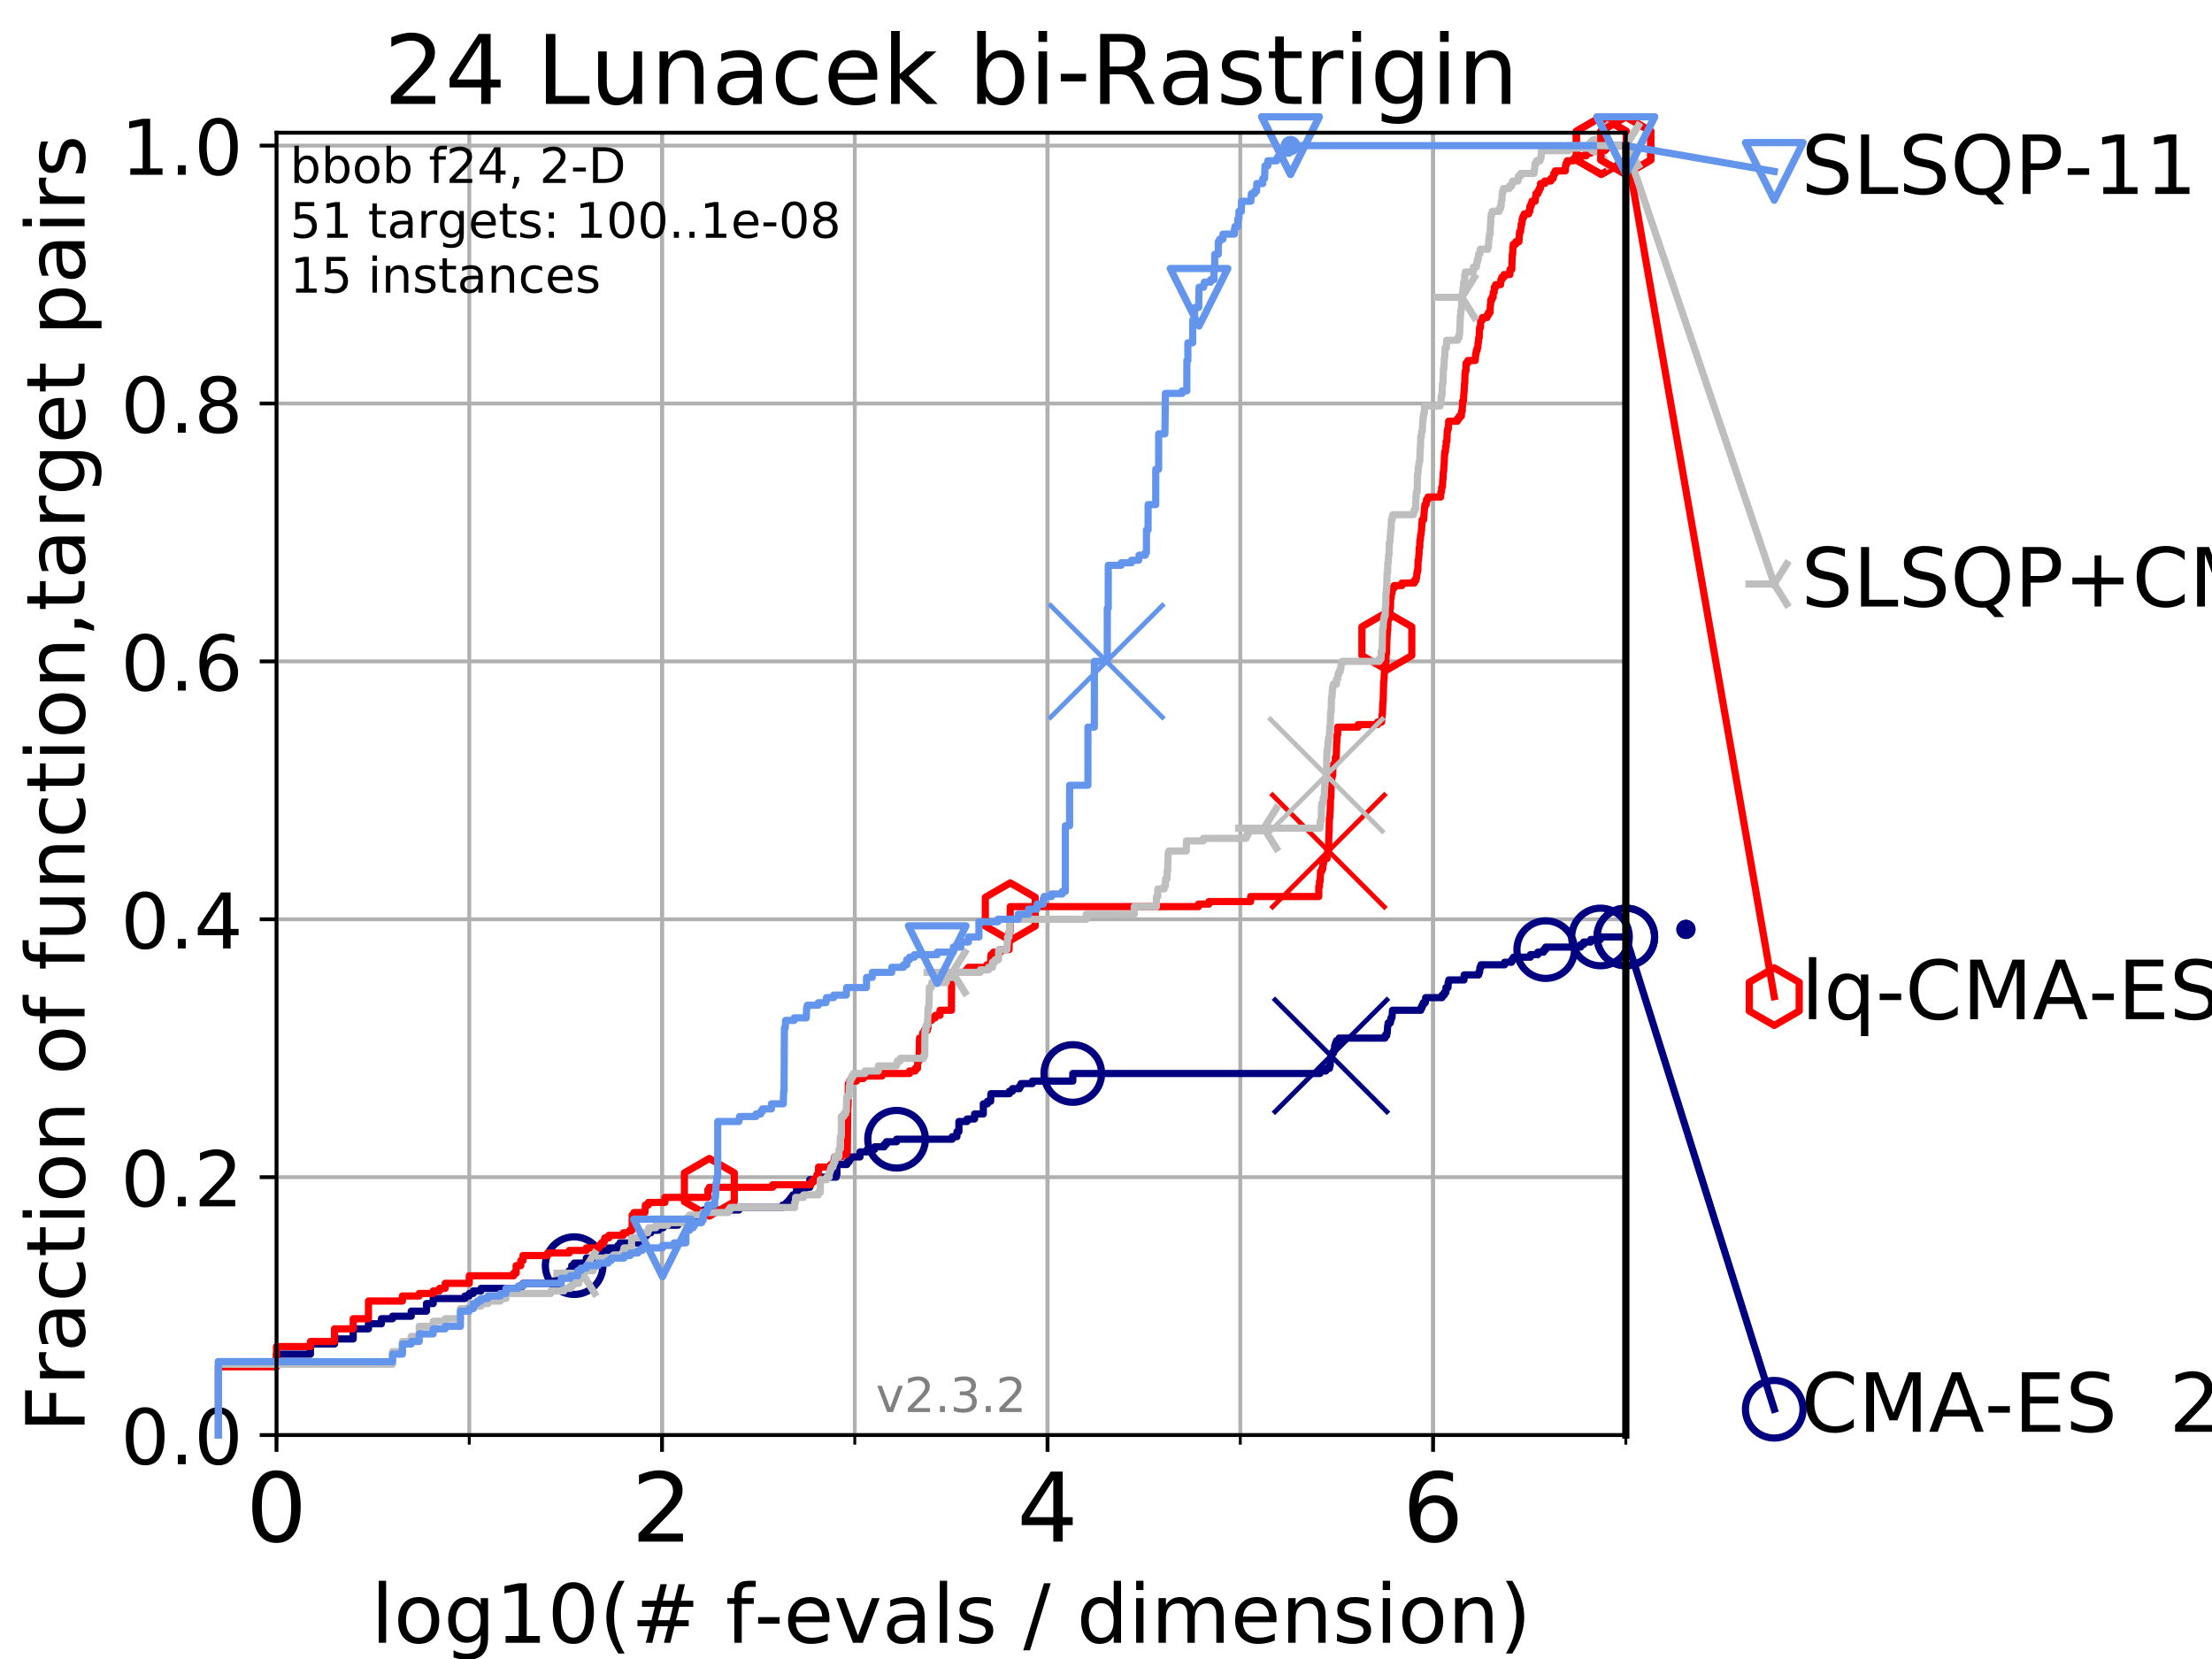 <?xml version="1.0" encoding="utf-8" standalone="no"?>
<!DOCTYPE svg PUBLIC "-//W3C//DTD SVG 1.1//EN"
  "http://www.w3.org/Graphics/SVG/1.1/DTD/svg11.dtd">
<!-- Created with matplotlib (https://matplotlib.org/) -->
<svg height="345.6pt" version="1.1" viewBox="0 0 460.8 345.6" width="460.8pt" xmlns="http://www.w3.org/2000/svg" xmlns:xlink="http://www.w3.org/1999/xlink">
 <defs>
  <style type="text/css">
*{stroke-linecap:butt;stroke-linejoin:round;}
  </style>
 </defs>
 <g id="figure_1">
  <g id="patch_1">
   <path d="M 0 345.6 
L 460.8 345.6 
L 460.8 0 
L 0 0 
z
" style="fill:#ffffff;"/>
  </g>
  <g id="axes_1">
   <g id="patch_2">
    <path d="M 57.6 298.944 
L 338.688 298.944 
L 338.688 27.648 
L 57.6 27.648 
z
" style="fill:#ffffff;"/>
   </g>
   <g id="matplotlib.axis_1">
    <g id="xtick_1">
     <g id="line2d_1">
      <path clip-path="url(#p8e658f8d3d)" d="M 57.6 298.944 
L 57.6 27.648 
" style="fill:none;stroke:#b0b0b0;stroke-linecap:square;stroke-width:0.8;"/>
     </g>
     <g id="line2d_2">
      <defs>
       <path d="M 0 0 
L 0 3.5 
" id="m02efad6501" style="stroke:#000000;stroke-width:0.8;"/>
      </defs>
      <g>
       <use style="stroke:#000000;stroke-width:0.8;" x="57.6" xlink:href="#m02efad6501" y="298.944"/>
      </g>
     </g>
     <g id="text_1">
      <!-- 0 -->
      <defs>
       <path d="M 31.781 66.406 
Q 24.172 66.406 20.328 58.906 
Q 16.5 51.422 16.5 36.375 
Q 16.5 21.391 20.328 13.891 
Q 24.172 6.391 31.781 6.391 
Q 39.453 6.391 43.281 13.891 
Q 47.125 21.391 47.125 36.375 
Q 47.125 51.422 43.281 58.906 
Q 39.453 66.406 31.781 66.406 
z
M 31.781 74.219 
Q 44.047 74.219 50.516 64.516 
Q 56.984 54.828 56.984 36.375 
Q 56.984 17.969 50.516 8.266 
Q 44.047 -1.422 31.781 -1.422 
Q 19.531 -1.422 13.062 8.266 
Q 6.594 17.969 6.594 36.375 
Q 6.594 54.828 13.062 64.516 
Q 19.531 74.219 31.781 74.219 
z
" id="DejaVuSans-48"/>
      </defs>
      <g transform="translate(51.237 321.141)scale(0.2 -0.2)">
       <use xlink:href="#DejaVuSans-48"/>
      </g>
     </g>
    </g>
    <g id="xtick_2">
     <g id="line2d_3">
      <path clip-path="url(#p8e658f8d3d)" d="M 137.911 298.944 
L 137.911 27.648 
" style="fill:none;stroke:#b0b0b0;stroke-linecap:square;stroke-width:0.8;"/>
     </g>
     <g id="line2d_4">
      <g>
       <use style="stroke:#000000;stroke-width:0.8;" x="137.911" xlink:href="#m02efad6501" y="298.944"/>
      </g>
     </g>
     <g id="text_2">
      <!-- 2 -->
      <defs>
       <path d="M 19.188 8.297 
L 53.609 8.297 
L 53.609 0 
L 7.328 0 
L 7.328 8.297 
Q 12.938 14.109 22.625 23.891 
Q 32.328 33.688 34.812 36.531 
Q 39.547 41.844 41.422 45.531 
Q 43.312 49.219 43.312 52.781 
Q 43.312 58.594 39.234 62.25 
Q 35.156 65.922 28.609 65.922 
Q 23.969 65.922 18.812 64.312 
Q 13.672 62.703 7.812 59.422 
L 7.812 69.391 
Q 13.766 71.781 18.938 73 
Q 24.125 74.219 28.422 74.219 
Q 39.75 74.219 46.484 68.547 
Q 53.219 62.891 53.219 53.422 
Q 53.219 48.922 51.531 44.891 
Q 49.859 40.875 45.406 35.406 
Q 44.188 33.984 37.641 27.219 
Q 31.109 20.453 19.188 8.297 
z
" id="DejaVuSans-50"/>
      </defs>
      <g transform="translate(131.548 321.141)scale(0.2 -0.2)">
       <use xlink:href="#DejaVuSans-50"/>
      </g>
     </g>
    </g>
    <g id="xtick_3">
     <g id="line2d_5">
      <path clip-path="url(#p8e658f8d3d)" d="M 218.222 298.944 
L 218.222 27.648 
" style="fill:none;stroke:#b0b0b0;stroke-linecap:square;stroke-width:0.8;"/>
     </g>
     <g id="line2d_6">
      <g>
       <use style="stroke:#000000;stroke-width:0.8;" x="218.222" xlink:href="#m02efad6501" y="298.944"/>
      </g>
     </g>
     <g id="text_3">
      <!-- 4 -->
      <defs>
       <path d="M 37.797 64.312 
L 12.891 25.391 
L 37.797 25.391 
z
M 35.203 72.906 
L 47.609 72.906 
L 47.609 25.391 
L 58.016 25.391 
L 58.016 17.188 
L 47.609 17.188 
L 47.609 0 
L 37.797 0 
L 37.797 17.188 
L 4.891 17.188 
L 4.891 26.703 
z
" id="DejaVuSans-52"/>
      </defs>
      <g transform="translate(211.859 321.141)scale(0.2 -0.2)">
       <use xlink:href="#DejaVuSans-52"/>
      </g>
     </g>
    </g>
    <g id="xtick_4">
     <g id="line2d_7">
      <path clip-path="url(#p8e658f8d3d)" d="M 298.533 298.944 
L 298.533 27.648 
" style="fill:none;stroke:#b0b0b0;stroke-linecap:square;stroke-width:0.8;"/>
     </g>
     <g id="line2d_8">
      <g>
       <use style="stroke:#000000;stroke-width:0.8;" x="298.533" xlink:href="#m02efad6501" y="298.944"/>
      </g>
     </g>
     <g id="text_4">
      <!-- 6 -->
      <defs>
       <path d="M 33.016 40.375 
Q 26.375 40.375 22.484 35.828 
Q 18.609 31.297 18.609 23.391 
Q 18.609 15.531 22.484 10.953 
Q 26.375 6.391 33.016 6.391 
Q 39.656 6.391 43.531 10.953 
Q 47.406 15.531 47.406 23.391 
Q 47.406 31.297 43.531 35.828 
Q 39.656 40.375 33.016 40.375 
z
M 52.594 71.297 
L 52.594 62.312 
Q 48.875 64.062 45.094 64.984 
Q 41.312 65.922 37.594 65.922 
Q 27.828 65.922 22.672 59.328 
Q 17.531 52.734 16.797 39.406 
Q 19.672 43.656 24.016 45.922 
Q 28.375 48.188 33.594 48.188 
Q 44.578 48.188 50.953 41.516 
Q 57.328 34.859 57.328 23.391 
Q 57.328 12.156 50.688 5.359 
Q 44.047 -1.422 33.016 -1.422 
Q 20.359 -1.422 13.672 8.266 
Q 6.984 17.969 6.984 36.375 
Q 6.984 53.656 15.188 63.938 
Q 23.391 74.219 37.203 74.219 
Q 40.922 74.219 44.703 73.484 
Q 48.484 72.75 52.594 71.297 
z
" id="DejaVuSans-54"/>
      </defs>
      <g transform="translate(292.17 321.141)scale(0.2 -0.2)">
       <use xlink:href="#DejaVuSans-54"/>
      </g>
     </g>
    </g>
    <g id="xtick_5">
     <g id="line2d_9">
      <path clip-path="url(#p8e658f8d3d)" d="M 57.6 298.944 
L 57.6 27.648 
" style="fill:none;stroke:#b0b0b0;stroke-linecap:square;stroke-width:0.8;"/>
     </g>
     <g id="line2d_10">
      <defs>
       <path d="M 0 0 
L 0 2 
" id="m125be567bf" style="stroke:#000000;stroke-width:0.6;"/>
      </defs>
      <g>
       <use style="stroke:#000000;stroke-width:0.6;" x="57.6" xlink:href="#m125be567bf" y="298.944"/>
      </g>
     </g>
    </g>
    <g id="xtick_6">
     <g id="line2d_11">
      <path clip-path="url(#p8e658f8d3d)" d="M 97.755 298.944 
L 97.755 27.648 
" style="fill:none;stroke:#b0b0b0;stroke-linecap:square;stroke-width:0.8;"/>
     </g>
     <g id="line2d_12">
      <g>
       <use style="stroke:#000000;stroke-width:0.6;" x="97.755" xlink:href="#m125be567bf" y="298.944"/>
      </g>
     </g>
    </g>
    <g id="xtick_7">
     <g id="line2d_13">
      <path clip-path="url(#p8e658f8d3d)" d="M 137.911 298.944 
L 137.911 27.648 
" style="fill:none;stroke:#b0b0b0;stroke-linecap:square;stroke-width:0.8;"/>
     </g>
     <g id="line2d_14">
      <g>
       <use style="stroke:#000000;stroke-width:0.6;" x="137.911" xlink:href="#m125be567bf" y="298.944"/>
      </g>
     </g>
    </g>
    <g id="xtick_8">
     <g id="line2d_15">
      <path clip-path="url(#p8e658f8d3d)" d="M 178.066 298.944 
L 178.066 27.648 
" style="fill:none;stroke:#b0b0b0;stroke-linecap:square;stroke-width:0.8;"/>
     </g>
     <g id="line2d_16">
      <g>
       <use style="stroke:#000000;stroke-width:0.6;" x="178.066" xlink:href="#m125be567bf" y="298.944"/>
      </g>
     </g>
    </g>
    <g id="xtick_9">
     <g id="line2d_17">
      <path clip-path="url(#p8e658f8d3d)" d="M 218.222 298.944 
L 218.222 27.648 
" style="fill:none;stroke:#b0b0b0;stroke-linecap:square;stroke-width:0.8;"/>
     </g>
     <g id="line2d_18">
      <g>
       <use style="stroke:#000000;stroke-width:0.6;" x="218.222" xlink:href="#m125be567bf" y="298.944"/>
      </g>
     </g>
    </g>
    <g id="xtick_10">
     <g id="line2d_19">
      <path clip-path="url(#p8e658f8d3d)" d="M 258.377 298.944 
L 258.377 27.648 
" style="fill:none;stroke:#b0b0b0;stroke-linecap:square;stroke-width:0.8;"/>
     </g>
     <g id="line2d_20">
      <g>
       <use style="stroke:#000000;stroke-width:0.6;" x="258.377" xlink:href="#m125be567bf" y="298.944"/>
      </g>
     </g>
    </g>
    <g id="xtick_11">
     <g id="line2d_21">
      <path clip-path="url(#p8e658f8d3d)" d="M 298.533 298.944 
L 298.533 27.648 
" style="fill:none;stroke:#b0b0b0;stroke-linecap:square;stroke-width:0.8;"/>
     </g>
     <g id="line2d_22">
      <g>
       <use style="stroke:#000000;stroke-width:0.6;" x="298.533" xlink:href="#m125be567bf" y="298.944"/>
      </g>
     </g>
    </g>
    <g id="xtick_12">
     <g id="line2d_23">
      <path clip-path="url(#p8e658f8d3d)" d="M 338.688 298.944 
L 338.688 27.648 
" style="fill:none;stroke:#b0b0b0;stroke-linecap:square;stroke-width:0.8;"/>
     </g>
     <g id="line2d_24">
      <g>
       <use style="stroke:#000000;stroke-width:0.6;" x="338.688" xlink:href="#m125be567bf" y="298.944"/>
      </g>
     </g>
    </g>
    <g id="text_5">
     <!-- log10(# f-evals / dimension) -->
     <defs>
      <path d="M 9.422 75.984 
L 18.406 75.984 
L 18.406 0 
L 9.422 0 
z
" id="DejaVuSans-108"/>
      <path d="M 30.609 48.391 
Q 23.391 48.391 19.188 42.75 
Q 14.984 37.109 14.984 27.297 
Q 14.984 17.484 19.156 11.844 
Q 23.344 6.203 30.609 6.203 
Q 37.797 6.203 41.984 11.859 
Q 46.188 17.531 46.188 27.297 
Q 46.188 37.016 41.984 42.703 
Q 37.797 48.391 30.609 48.391 
z
M 30.609 56 
Q 42.328 56 49.016 48.375 
Q 55.719 40.766 55.719 27.297 
Q 55.719 13.875 49.016 6.219 
Q 42.328 -1.422 30.609 -1.422 
Q 18.844 -1.422 12.172 6.219 
Q 5.516 13.875 5.516 27.297 
Q 5.516 40.766 12.172 48.375 
Q 18.844 56 30.609 56 
z
" id="DejaVuSans-111"/>
      <path d="M 45.406 27.984 
Q 45.406 37.75 41.375 43.109 
Q 37.359 48.484 30.078 48.484 
Q 22.859 48.484 18.828 43.109 
Q 14.797 37.75 14.797 27.984 
Q 14.797 18.266 18.828 12.891 
Q 22.859 7.516 30.078 7.516 
Q 37.359 7.516 41.375 12.891 
Q 45.406 18.266 45.406 27.984 
z
M 54.391 6.781 
Q 54.391 -7.172 48.188 -13.984 
Q 42 -20.797 29.203 -20.797 
Q 24.469 -20.797 20.266 -20.094 
Q 16.062 -19.391 12.109 -17.922 
L 12.109 -9.188 
Q 16.062 -11.328 19.922 -12.344 
Q 23.781 -13.375 27.781 -13.375 
Q 36.625 -13.375 41.016 -8.766 
Q 45.406 -4.156 45.406 5.172 
L 45.406 9.625 
Q 42.625 4.781 38.281 2.391 
Q 33.938 0 27.875 0 
Q 17.828 0 11.672 7.656 
Q 5.516 15.328 5.516 27.984 
Q 5.516 40.672 11.672 48.328 
Q 17.828 56 27.875 56 
Q 33.938 56 38.281 53.609 
Q 42.625 51.219 45.406 46.391 
L 45.406 54.688 
L 54.391 54.688 
z
" id="DejaVuSans-103"/>
      <path d="M 12.406 8.297 
L 28.516 8.297 
L 28.516 63.922 
L 10.984 60.406 
L 10.984 69.391 
L 28.422 72.906 
L 38.281 72.906 
L 38.281 8.297 
L 54.391 8.297 
L 54.391 0 
L 12.406 0 
z
" id="DejaVuSans-49"/>
      <path d="M 31 75.875 
Q 24.469 64.656 21.281 53.656 
Q 18.109 42.672 18.109 31.391 
Q 18.109 20.125 21.312 9.062 
Q 24.516 -2 31 -13.188 
L 23.188 -13.188 
Q 15.875 -1.703 12.234 9.375 
Q 8.594 20.453 8.594 31.391 
Q 8.594 42.281 12.203 53.312 
Q 15.828 64.359 23.188 75.875 
z
" id="DejaVuSans-40"/>
      <path d="M 51.125 44 
L 36.922 44 
L 32.812 27.688 
L 47.125 27.688 
z
M 43.797 71.781 
L 38.719 51.516 
L 52.984 51.516 
L 58.109 71.781 
L 65.922 71.781 
L 60.891 51.516 
L 76.125 51.516 
L 76.125 44 
L 58.984 44 
L 54.984 27.688 
L 70.516 27.688 
L 70.516 20.219 
L 53.078 20.219 
L 48 0 
L 40.188 0 
L 45.219 20.219 
L 30.906 20.219 
L 25.875 0 
L 18.016 0 
L 23.094 20.219 
L 7.719 20.219 
L 7.719 27.688 
L 24.906 27.688 
L 29 44 
L 13.281 44 
L 13.281 51.516 
L 30.906 51.516 
L 35.891 71.781 
z
" id="DejaVuSans-35"/>
      <path id="DejaVuSans-32"/>
      <path d="M 37.109 75.984 
L 37.109 68.5 
L 28.516 68.5 
Q 23.688 68.5 21.797 66.547 
Q 19.922 64.594 19.922 59.516 
L 19.922 54.688 
L 34.719 54.688 
L 34.719 47.703 
L 19.922 47.703 
L 19.922 0 
L 10.891 0 
L 10.891 47.703 
L 2.297 47.703 
L 2.297 54.688 
L 10.891 54.688 
L 10.891 58.5 
Q 10.891 67.625 15.141 71.797 
Q 19.391 75.984 28.609 75.984 
z
" id="DejaVuSans-102"/>
      <path d="M 4.891 31.391 
L 31.203 31.391 
L 31.203 23.391 
L 4.891 23.391 
z
" id="DejaVuSans-45"/>
      <path d="M 56.203 29.594 
L 56.203 25.203 
L 14.891 25.203 
Q 15.484 15.922 20.484 11.062 
Q 25.484 6.203 34.422 6.203 
Q 39.594 6.203 44.453 7.469 
Q 49.312 8.734 54.109 11.281 
L 54.109 2.781 
Q 49.266 0.734 44.188 -0.344 
Q 39.109 -1.422 33.891 -1.422 
Q 20.797 -1.422 13.156 6.188 
Q 5.516 13.812 5.516 26.812 
Q 5.516 40.234 12.766 48.109 
Q 20.016 56 32.328 56 
Q 43.359 56 49.781 48.891 
Q 56.203 41.797 56.203 29.594 
z
M 47.219 32.234 
Q 47.125 39.594 43.094 43.984 
Q 39.062 48.391 32.422 48.391 
Q 24.906 48.391 20.391 44.141 
Q 15.875 39.891 15.188 32.172 
z
" id="DejaVuSans-101"/>
      <path d="M 2.984 54.688 
L 12.5 54.688 
L 29.594 8.797 
L 46.688 54.688 
L 56.203 54.688 
L 35.688 0 
L 23.484 0 
z
" id="DejaVuSans-118"/>
      <path d="M 34.281 27.484 
Q 23.391 27.484 19.188 25 
Q 14.984 22.516 14.984 16.5 
Q 14.984 11.719 18.141 8.906 
Q 21.297 6.109 26.703 6.109 
Q 34.188 6.109 38.703 11.406 
Q 43.219 16.703 43.219 25.484 
L 43.219 27.484 
z
M 52.203 31.203 
L 52.203 0 
L 43.219 0 
L 43.219 8.297 
Q 40.141 3.328 35.547 0.953 
Q 30.953 -1.422 24.312 -1.422 
Q 15.922 -1.422 10.953 3.297 
Q 6 8.016 6 15.922 
Q 6 25.141 12.172 29.828 
Q 18.359 34.516 30.609 34.516 
L 43.219 34.516 
L 43.219 35.406 
Q 43.219 41.609 39.141 45 
Q 35.062 48.391 27.688 48.391 
Q 23 48.391 18.547 47.266 
Q 14.109 46.141 10.016 43.891 
L 10.016 52.203 
Q 14.938 54.109 19.578 55.047 
Q 24.219 56 28.609 56 
Q 40.484 56 46.344 49.844 
Q 52.203 43.703 52.203 31.203 
z
" id="DejaVuSans-97"/>
      <path d="M 44.281 53.078 
L 44.281 44.578 
Q 40.484 46.531 36.375 47.5 
Q 32.281 48.484 27.875 48.484 
Q 21.188 48.484 17.844 46.438 
Q 14.5 44.391 14.5 40.281 
Q 14.5 37.156 16.891 35.375 
Q 19.281 33.594 26.516 31.984 
L 29.594 31.297 
Q 39.156 29.25 43.188 25.516 
Q 47.219 21.781 47.219 15.094 
Q 47.219 7.469 41.188 3.016 
Q 35.156 -1.422 24.609 -1.422 
Q 20.219 -1.422 15.453 -0.562 
Q 10.688 0.297 5.422 2 
L 5.422 11.281 
Q 10.406 8.688 15.234 7.391 
Q 20.062 6.109 24.812 6.109 
Q 31.156 6.109 34.562 8.281 
Q 37.984 10.453 37.984 14.406 
Q 37.984 18.062 35.516 20.016 
Q 33.062 21.969 24.703 23.781 
L 21.578 24.516 
Q 13.234 26.266 9.516 29.906 
Q 5.812 33.547 5.812 39.891 
Q 5.812 47.609 11.281 51.797 
Q 16.75 56 26.812 56 
Q 31.781 56 36.172 55.266 
Q 40.578 54.547 44.281 53.078 
z
" id="DejaVuSans-115"/>
      <path d="M 25.391 72.906 
L 33.688 72.906 
L 8.297 -9.281 
L 0 -9.281 
z
" id="DejaVuSans-47"/>
      <path d="M 45.406 46.391 
L 45.406 75.984 
L 54.391 75.984 
L 54.391 0 
L 45.406 0 
L 45.406 8.203 
Q 42.578 3.328 38.25 0.953 
Q 33.938 -1.422 27.875 -1.422 
Q 17.969 -1.422 11.734 6.484 
Q 5.516 14.406 5.516 27.297 
Q 5.516 40.188 11.734 48.094 
Q 17.969 56 27.875 56 
Q 33.938 56 38.25 53.625 
Q 42.578 51.266 45.406 46.391 
z
M 14.797 27.297 
Q 14.797 17.391 18.875 11.75 
Q 22.953 6.109 30.078 6.109 
Q 37.203 6.109 41.297 11.75 
Q 45.406 17.391 45.406 27.297 
Q 45.406 37.203 41.297 42.844 
Q 37.203 48.484 30.078 48.484 
Q 22.953 48.484 18.875 42.844 
Q 14.797 37.203 14.797 27.297 
z
" id="DejaVuSans-100"/>
      <path d="M 9.422 54.688 
L 18.406 54.688 
L 18.406 0 
L 9.422 0 
z
M 9.422 75.984 
L 18.406 75.984 
L 18.406 64.594 
L 9.422 64.594 
z
" id="DejaVuSans-105"/>
      <path d="M 52 44.188 
Q 55.375 50.25 60.062 53.125 
Q 64.75 56 71.094 56 
Q 79.641 56 84.281 50.016 
Q 88.922 44.047 88.922 33.016 
L 88.922 0 
L 79.891 0 
L 79.891 32.719 
Q 79.891 40.578 77.094 44.375 
Q 74.312 48.188 68.609 48.188 
Q 61.625 48.188 57.562 43.547 
Q 53.516 38.922 53.516 30.906 
L 53.516 0 
L 44.484 0 
L 44.484 32.719 
Q 44.484 40.625 41.703 44.406 
Q 38.922 48.188 33.109 48.188 
Q 26.219 48.188 22.156 43.531 
Q 18.109 38.875 18.109 30.906 
L 18.109 0 
L 9.078 0 
L 9.078 54.688 
L 18.109 54.688 
L 18.109 46.188 
Q 21.188 51.219 25.484 53.609 
Q 29.781 56 35.688 56 
Q 41.656 56 45.828 52.969 
Q 50 49.953 52 44.188 
z
" id="DejaVuSans-109"/>
      <path d="M 54.891 33.016 
L 54.891 0 
L 45.906 0 
L 45.906 32.719 
Q 45.906 40.484 42.875 44.328 
Q 39.844 48.188 33.797 48.188 
Q 26.516 48.188 22.312 43.547 
Q 18.109 38.922 18.109 30.906 
L 18.109 0 
L 9.078 0 
L 9.078 54.688 
L 18.109 54.688 
L 18.109 46.188 
Q 21.344 51.125 25.703 53.562 
Q 30.078 56 35.797 56 
Q 45.219 56 50.047 50.172 
Q 54.891 44.344 54.891 33.016 
z
" id="DejaVuSans-110"/>
      <path d="M 8.016 75.875 
L 15.828 75.875 
Q 23.141 64.359 26.781 53.312 
Q 30.422 42.281 30.422 31.391 
Q 30.422 20.453 26.781 9.375 
Q 23.141 -1.703 15.828 -13.188 
L 8.016 -13.188 
Q 14.5 -2 17.703 9.062 
Q 20.906 20.125 20.906 31.391 
Q 20.906 42.672 17.703 53.656 
Q 14.5 64.656 8.016 75.875 
z
" id="DejaVuSans-41"/>
     </defs>
     <g transform="translate(77.303 342.218)scale(0.17 -0.17)">
      <use xlink:href="#DejaVuSans-108"/>
      <use x="27.783" xlink:href="#DejaVuSans-111"/>
      <use x="88.965" xlink:href="#DejaVuSans-103"/>
      <use x="152.441" xlink:href="#DejaVuSans-49"/>
      <use x="216.064" xlink:href="#DejaVuSans-48"/>
      <use x="279.688" xlink:href="#DejaVuSans-40"/>
      <use x="318.701" xlink:href="#DejaVuSans-35"/>
      <use x="402.49" xlink:href="#DejaVuSans-32"/>
      <use x="434.277" xlink:href="#DejaVuSans-102"/>
      <use x="469.404" xlink:href="#DejaVuSans-45"/>
      <use x="505.488" xlink:href="#DejaVuSans-101"/>
      <use x="567.012" xlink:href="#DejaVuSans-118"/>
      <use x="626.191" xlink:href="#DejaVuSans-97"/>
      <use x="687.471" xlink:href="#DejaVuSans-108"/>
      <use x="715.254" xlink:href="#DejaVuSans-115"/>
      <use x="767.354" xlink:href="#DejaVuSans-32"/>
      <use x="799.141" xlink:href="#DejaVuSans-47"/>
      <use x="832.832" xlink:href="#DejaVuSans-32"/>
      <use x="864.619" xlink:href="#DejaVuSans-100"/>
      <use x="928.096" xlink:href="#DejaVuSans-105"/>
      <use x="955.879" xlink:href="#DejaVuSans-109"/>
      <use x="1053.291" xlink:href="#DejaVuSans-101"/>
      <use x="1114.814" xlink:href="#DejaVuSans-110"/>
      <use x="1178.193" xlink:href="#DejaVuSans-115"/>
      <use x="1230.293" xlink:href="#DejaVuSans-105"/>
      <use x="1258.076" xlink:href="#DejaVuSans-111"/>
      <use x="1319.258" xlink:href="#DejaVuSans-110"/>
      <use x="1382.637" xlink:href="#DejaVuSans-41"/>
     </g>
    </g>
   </g>
   <g id="matplotlib.axis_2">
    <g id="ytick_1">
     <g id="line2d_25">
      <path clip-path="url(#p8e658f8d3d)" d="M 57.6 298.944 
L 338.688 298.944 
" style="fill:none;stroke:#b0b0b0;stroke-linecap:square;stroke-width:0.8;"/>
     </g>
     <g id="line2d_26">
      <defs>
       <path d="M 0 0 
L -3.5 0 
" id="m11e13b1427" style="stroke:#000000;stroke-width:0.8;"/>
      </defs>
      <g>
       <use style="stroke:#000000;stroke-width:0.8;" x="57.6" xlink:href="#m11e13b1427" y="298.944"/>
      </g>
     </g>
     <g id="text_6">
      <!-- 0.0 -->
      <defs>
       <path d="M 10.688 12.406 
L 21 12.406 
L 21 0 
L 10.688 0 
z
" id="DejaVuSans-46"/>
      </defs>
      <g transform="translate(25.155 305.023)scale(0.16 -0.16)">
       <use xlink:href="#DejaVuSans-48"/>
       <use x="63.623" xlink:href="#DejaVuSans-46"/>
       <use x="95.41" xlink:href="#DejaVuSans-48"/>
      </g>
     </g>
    </g>
    <g id="ytick_2">
     <g id="line2d_27">
      <path clip-path="url(#p8e658f8d3d)" d="M 57.6 245.222 
L 338.688 245.222 
" style="fill:none;stroke:#b0b0b0;stroke-linecap:square;stroke-width:0.8;"/>
     </g>
     <g id="line2d_28">
      <g>
       <use style="stroke:#000000;stroke-width:0.8;" x="57.6" xlink:href="#m11e13b1427" y="245.222"/>
      </g>
     </g>
     <g id="text_7">
      <!-- 0.2 -->
      <g transform="translate(25.155 251.301)scale(0.16 -0.16)">
       <use xlink:href="#DejaVuSans-48"/>
       <use x="63.623" xlink:href="#DejaVuSans-46"/>
       <use x="95.41" xlink:href="#DejaVuSans-50"/>
      </g>
     </g>
    </g>
    <g id="ytick_3">
     <g id="line2d_29">
      <path clip-path="url(#p8e658f8d3d)" d="M 57.6 191.5 
L 338.688 191.5 
" style="fill:none;stroke:#b0b0b0;stroke-linecap:square;stroke-width:0.8;"/>
     </g>
     <g id="line2d_30">
      <g>
       <use style="stroke:#000000;stroke-width:0.8;" x="57.6" xlink:href="#m11e13b1427" y="191.5"/>
      </g>
     </g>
     <g id="text_8">
      <!-- 0.4 -->
      <g transform="translate(25.155 197.579)scale(0.16 -0.16)">
       <use xlink:href="#DejaVuSans-48"/>
       <use x="63.623" xlink:href="#DejaVuSans-46"/>
       <use x="95.41" xlink:href="#DejaVuSans-52"/>
      </g>
     </g>
    </g>
    <g id="ytick_4">
     <g id="line2d_31">
      <path clip-path="url(#p8e658f8d3d)" d="M 57.6 137.778 
L 338.688 137.778 
" style="fill:none;stroke:#b0b0b0;stroke-linecap:square;stroke-width:0.8;"/>
     </g>
     <g id="line2d_32">
      <g>
       <use style="stroke:#000000;stroke-width:0.8;" x="57.6" xlink:href="#m11e13b1427" y="137.778"/>
      </g>
     </g>
     <g id="text_9">
      <!-- 0.6 -->
      <g transform="translate(25.155 143.857)scale(0.16 -0.16)">
       <use xlink:href="#DejaVuSans-48"/>
       <use x="63.623" xlink:href="#DejaVuSans-46"/>
       <use x="95.41" xlink:href="#DejaVuSans-54"/>
      </g>
     </g>
    </g>
    <g id="ytick_5">
     <g id="line2d_33">
      <path clip-path="url(#p8e658f8d3d)" d="M 57.6 84.056 
L 338.688 84.056 
" style="fill:none;stroke:#b0b0b0;stroke-linecap:square;stroke-width:0.8;"/>
     </g>
     <g id="line2d_34">
      <g>
       <use style="stroke:#000000;stroke-width:0.8;" x="57.6" xlink:href="#m11e13b1427" y="84.056"/>
      </g>
     </g>
     <g id="text_10">
      <!-- 0.8 -->
      <defs>
       <path d="M 31.781 34.625 
Q 24.75 34.625 20.719 30.859 
Q 16.703 27.094 16.703 20.516 
Q 16.703 13.922 20.719 10.156 
Q 24.75 6.391 31.781 6.391 
Q 38.812 6.391 42.859 10.172 
Q 46.922 13.969 46.922 20.516 
Q 46.922 27.094 42.891 30.859 
Q 38.875 34.625 31.781 34.625 
z
M 21.922 38.812 
Q 15.578 40.375 12.031 44.719 
Q 8.5 49.078 8.5 55.328 
Q 8.5 64.062 14.719 69.141 
Q 20.953 74.219 31.781 74.219 
Q 42.672 74.219 48.875 69.141 
Q 55.078 64.062 55.078 55.328 
Q 55.078 49.078 51.531 44.719 
Q 48 40.375 41.703 38.812 
Q 48.828 37.156 52.797 32.312 
Q 56.781 27.484 56.781 20.516 
Q 56.781 9.906 50.312 4.234 
Q 43.844 -1.422 31.781 -1.422 
Q 19.734 -1.422 13.25 4.234 
Q 6.781 9.906 6.781 20.516 
Q 6.781 27.484 10.781 32.312 
Q 14.797 37.156 21.922 38.812 
z
M 18.312 54.391 
Q 18.312 48.734 21.844 45.562 
Q 25.391 42.391 31.781 42.391 
Q 38.141 42.391 41.719 45.562 
Q 45.312 48.734 45.312 54.391 
Q 45.312 60.062 41.719 63.234 
Q 38.141 66.406 31.781 66.406 
Q 25.391 66.406 21.844 63.234 
Q 18.312 60.062 18.312 54.391 
z
" id="DejaVuSans-56"/>
      </defs>
      <g transform="translate(25.155 90.135)scale(0.16 -0.16)">
       <use xlink:href="#DejaVuSans-48"/>
       <use x="63.623" xlink:href="#DejaVuSans-46"/>
       <use x="95.41" xlink:href="#DejaVuSans-56"/>
      </g>
     </g>
    </g>
    <g id="ytick_6">
     <g id="line2d_35">
      <path clip-path="url(#p8e658f8d3d)" d="M 57.6 30.334 
L 338.688 30.334 
" style="fill:none;stroke:#b0b0b0;stroke-linecap:square;stroke-width:0.8;"/>
     </g>
     <g id="line2d_36">
      <g>
       <use style="stroke:#000000;stroke-width:0.8;" x="57.6" xlink:href="#m11e13b1427" y="30.334"/>
      </g>
     </g>
     <g id="text_11">
      <!-- 1.0 -->
      <g transform="translate(25.155 36.413)scale(0.16 -0.16)">
       <use xlink:href="#DejaVuSans-49"/>
       <use x="63.623" xlink:href="#DejaVuSans-46"/>
       <use x="95.41" xlink:href="#DejaVuSans-48"/>
      </g>
     </g>
    </g>
    <g id="text_12">
     <!-- Fraction of function,target pairs -->
     <defs>
      <path d="M 9.812 72.906 
L 51.703 72.906 
L 51.703 64.594 
L 19.672 64.594 
L 19.672 43.109 
L 48.578 43.109 
L 48.578 34.812 
L 19.672 34.812 
L 19.672 0 
L 9.812 0 
z
" id="DejaVuSans-70"/>
      <path d="M 41.109 46.297 
Q 39.594 47.172 37.812 47.578 
Q 36.031 48 33.891 48 
Q 26.266 48 22.188 43.047 
Q 18.109 38.094 18.109 28.812 
L 18.109 0 
L 9.078 0 
L 9.078 54.688 
L 18.109 54.688 
L 18.109 46.188 
Q 20.953 51.172 25.484 53.578 
Q 30.031 56 36.531 56 
Q 37.453 56 38.578 55.875 
Q 39.703 55.766 41.062 55.516 
z
" id="DejaVuSans-114"/>
      <path d="M 48.781 52.594 
L 48.781 44.188 
Q 44.969 46.297 41.141 47.344 
Q 37.312 48.391 33.406 48.391 
Q 24.656 48.391 19.812 42.844 
Q 14.984 37.312 14.984 27.297 
Q 14.984 17.281 19.812 11.734 
Q 24.656 6.203 33.406 6.203 
Q 37.312 6.203 41.141 7.25 
Q 44.969 8.297 48.781 10.406 
L 48.781 2.094 
Q 45.016 0.344 40.984 -0.531 
Q 36.969 -1.422 32.422 -1.422 
Q 20.062 -1.422 12.781 6.344 
Q 5.516 14.109 5.516 27.297 
Q 5.516 40.672 12.859 48.328 
Q 20.219 56 33.016 56 
Q 37.156 56 41.109 55.141 
Q 45.062 54.297 48.781 52.594 
z
" id="DejaVuSans-99"/>
      <path d="M 18.312 70.219 
L 18.312 54.688 
L 36.812 54.688 
L 36.812 47.703 
L 18.312 47.703 
L 18.312 18.016 
Q 18.312 11.328 20.141 9.422 
Q 21.969 7.516 27.594 7.516 
L 36.812 7.516 
L 36.812 0 
L 27.594 0 
Q 17.188 0 13.234 3.875 
Q 9.281 7.766 9.281 18.016 
L 9.281 47.703 
L 2.688 47.703 
L 2.688 54.688 
L 9.281 54.688 
L 9.281 70.219 
z
" id="DejaVuSans-116"/>
      <path d="M 8.5 21.578 
L 8.5 54.688 
L 17.484 54.688 
L 17.484 21.922 
Q 17.484 14.156 20.5 10.266 
Q 23.531 6.391 29.594 6.391 
Q 36.859 6.391 41.078 11.031 
Q 45.312 15.672 45.312 23.688 
L 45.312 54.688 
L 54.297 54.688 
L 54.297 0 
L 45.312 0 
L 45.312 8.406 
Q 42.047 3.422 37.719 1 
Q 33.406 -1.422 27.688 -1.422 
Q 18.266 -1.422 13.375 4.438 
Q 8.5 10.297 8.5 21.578 
z
M 31.109 56 
z
" id="DejaVuSans-117"/>
      <path d="M 11.719 12.406 
L 22.016 12.406 
L 22.016 4 
L 14.016 -11.625 
L 7.719 -11.625 
L 11.719 4 
z
" id="DejaVuSans-44"/>
      <path d="M 18.109 8.203 
L 18.109 -20.797 
L 9.078 -20.797 
L 9.078 54.688 
L 18.109 54.688 
L 18.109 46.391 
Q 20.953 51.266 25.266 53.625 
Q 29.594 56 35.594 56 
Q 45.562 56 51.781 48.094 
Q 58.016 40.188 58.016 27.297 
Q 58.016 14.406 51.781 6.484 
Q 45.562 -1.422 35.594 -1.422 
Q 29.594 -1.422 25.266 0.953 
Q 20.953 3.328 18.109 8.203 
z
M 48.688 27.297 
Q 48.688 37.203 44.609 42.844 
Q 40.531 48.484 33.406 48.484 
Q 26.266 48.484 22.188 42.844 
Q 18.109 37.203 18.109 27.297 
Q 18.109 17.391 22.188 11.75 
Q 26.266 6.109 33.406 6.109 
Q 40.531 6.109 44.609 11.75 
Q 48.688 17.391 48.688 27.297 
z
" id="DejaVuSans-112"/>
     </defs>
     <g transform="translate(17.62 298.435)rotate(-90)scale(0.17 -0.17)">
      <use xlink:href="#DejaVuSans-70"/>
      <use x="57.41" xlink:href="#DejaVuSans-114"/>
      <use x="98.523" xlink:href="#DejaVuSans-97"/>
      <use x="159.803" xlink:href="#DejaVuSans-99"/>
      <use x="214.783" xlink:href="#DejaVuSans-116"/>
      <use x="253.992" xlink:href="#DejaVuSans-105"/>
      <use x="281.775" xlink:href="#DejaVuSans-111"/>
      <use x="342.957" xlink:href="#DejaVuSans-110"/>
      <use x="406.336" xlink:href="#DejaVuSans-32"/>
      <use x="438.123" xlink:href="#DejaVuSans-111"/>
      <use x="499.305" xlink:href="#DejaVuSans-102"/>
      <use x="534.51" xlink:href="#DejaVuSans-32"/>
      <use x="566.297" xlink:href="#DejaVuSans-102"/>
      <use x="601.502" xlink:href="#DejaVuSans-117"/>
      <use x="664.881" xlink:href="#DejaVuSans-110"/>
      <use x="728.26" xlink:href="#DejaVuSans-99"/>
      <use x="783.24" xlink:href="#DejaVuSans-116"/>
      <use x="822.449" xlink:href="#DejaVuSans-105"/>
      <use x="850.232" xlink:href="#DejaVuSans-111"/>
      <use x="911.414" xlink:href="#DejaVuSans-110"/>
      <use x="974.793" xlink:href="#DejaVuSans-44"/>
      <use x="1006.58" xlink:href="#DejaVuSans-116"/>
      <use x="1045.789" xlink:href="#DejaVuSans-97"/>
      <use x="1107.068" xlink:href="#DejaVuSans-114"/>
      <use x="1148.166" xlink:href="#DejaVuSans-103"/>
      <use x="1211.643" xlink:href="#DejaVuSans-101"/>
      <use x="1273.166" xlink:href="#DejaVuSans-116"/>
      <use x="1312.375" xlink:href="#DejaVuSans-32"/>
      <use x="1344.162" xlink:href="#DejaVuSans-112"/>
      <use x="1407.639" xlink:href="#DejaVuSans-97"/>
      <use x="1468.918" xlink:href="#DejaVuSans-105"/>
      <use x="1496.701" xlink:href="#DejaVuSans-114"/>
      <use x="1537.814" xlink:href="#DejaVuSans-115"/>
     </g>
    </g>
   </g>
   <g id="line2d_37">
    <defs>
     <path d="M 0 1.5 
C 0.398 1.5 0.779 1.342 1.061 1.061 
C 1.342 0.779 1.5 0.398 1.5 0 
C 1.5 -0.398 1.342 -0.779 1.061 -1.061 
C 0.779 -1.342 0.398 -1.5 0 -1.5 
C -0.398 -1.5 -0.779 -1.342 -1.061 -1.061 
C -1.342 -0.779 -1.5 -0.398 -1.5 0 
C -1.5 0.398 -1.342 0.779 -1.061 1.061 
C -0.779 1.342 -0.398 1.5 0 1.5 
z
" id="mad6d964134" style="stroke:#000080;"/>
    </defs>
    <g>
     <use style="fill:#000080;stroke:#000080;" x="351.211" xlink:href="#mad6d964134" y="193.607"/>
     <use style="fill:#000080;stroke:#000080;" x="351.211" xlink:href="#mad6d964134" y="193.607"/>
    </g>
   </g>
   <g id="line2d_38">
    <path d="M 45.512 298.944 
L 45.512 283.67 
L 57.6 283.67 
L 57.6 282.09 
L 64.671 282.09 
L 64.671 279.983 
L 69.688 279.983 
L 69.688 278.93 
L 73.579 278.93 
L 73.579 276.823 
L 76.759 276.823 
L 76.759 275.77 
L 79.447 275.77 
L 79.447 274.716 
L 81.776 274.716 
L 81.776 274.19 
L 85.667 274.19 
L 85.667 273.136 
L 88.847 273.136 
L 88.847 271.556 
L 90.243 271.556 
L 90.243 270.503 
L 96.861 270.503 
L 96.861 269.976 
L 97.755 269.976 
L 97.755 269.45 
L 98.606 269.45 
L 98.606 268.923 
L 100.193 268.923 
L 100.193 268.396 
L 108.484 268.396 
L 108.484 267.87 
L 108.949 267.87 
L 108.949 267.343 
L 115.397 267.343 
L 115.397 266.816 
L 116.621 266.816 
L 116.621 265.763 
L 117.203 265.763 
L 117.203 265.236 
L 118.577 265.236 
L 118.577 264.709 
L 119.097 264.709 
L 119.097 263.656 
L 119.603 263.656 
L 119.603 263.129 
L 122.148 263.129 
L 122.148 262.076 
L 124.557 262.076 
L 124.557 261.549 
L 125.111 261.549 
L 125.111 260.496 
L 126.839 260.496 
L 126.839 259.969 
L 128.709 259.969 
L 128.709 259.443 
L 129.147 259.443 
L 129.147 258.916 
L 133.91 258.916 
L 133.91 257.862 
L 134.343 257.862 
L 134.343 257.336 
L 134.766 257.336 
L 134.766 256.809 
L 135.582 256.809 
L 135.582 256.282 
L 137.199 256.282 
L 137.199 255.756 
L 138.171 255.756 
L 138.171 255.229 
L 141.235 255.229 
L 141.235 254.176 
L 146.053 254.176 
L 146.053 252.596 
L 146.538 252.596 
L 146.538 252.069 
L 153.925 252.069 
L 153.925 251.542 
L 163.062 251.542 
L 163.062 251.016 
L 163.848 251.016 
L 163.848 250.489 
L 164.353 250.489 
L 164.353 249.962 
L 164.769 249.962 
L 164.769 249.436 
L 165.175 249.436 
L 165.175 248.909 
L 165.926 248.909 
L 165.926 247.855 
L 167.577 247.855 
L 167.577 247.329 
L 168.701 247.329 
L 168.701 245.749 
L 170.82 245.749 
L 170.82 245.222 
L 174.186 245.222 
L 174.186 244.695 
L 174.338 244.695 
L 174.338 242.589 
L 176.431 242.589 
L 176.431 242.062 
L 176.866 242.062 
L 176.866 241.535 
L 177.163 241.535 
L 177.163 241.009 
L 179.165 241.009 
L 179.165 239.955 
L 180.655 239.955 
L 180.655 239.428 
L 182.214 239.428 
L 182.214 238.902 
L 184.206 238.902 
L 184.206 238.375 
L 184.66 238.375 
L 184.66 237.848 
L 186.773 237.848 
L 186.773 237.322 
L 198.351 237.322 
L 198.351 236.795 
L 199.341 236.795 
L 199.357 235.742 
L 199.756 235.742 
L 199.756 233.635 
L 201.455 233.635 
L 201.455 233.108 
L 203.016 233.108 
L 203.016 232.055 
L 204.84 232.055 
L 204.84 229.948 
L 205.705 229.948 
L 205.705 229.421 
L 206.364 229.421 
L 206.421 227.841 
L 210.275 227.841 
L 210.275 227.315 
L 210.909 227.315 
L 210.909 226.788 
L 212.382 226.788 
L 212.382 226.261 
L 212.695 226.261 
L 212.695 225.735 
L 215.061 225.735 
L 215.061 225.208 
L 223.483 225.208 
L 223.483 223.628 
L 274.972 223.628 
L 274.972 223.101 
L 276.194 223.101 
L 276.194 222.575 
L 276.958 222.575 
L 276.958 222.048 
L 277.096 222.048 
L 277.162 220.468 
L 277.247 220.468 
L 277.247 219.941 
L 277.425 219.941 
L 277.425 219.414 
L 277.785 219.414 
L 277.785 218.888 
L 277.976 218.888 
L 278.042 217.834 
L 278.196 217.834 
L 278.196 217.308 
L 278.411 217.308 
L 278.411 216.781 
L 278.958 216.781 
L 278.958 216.254 
L 288.52 216.254 
L 288.52 215.728 
L 288.872 215.728 
L 288.872 215.201 
L 288.984 215.201 
L 289.082 213.621 
L 289.175 213.621 
L 289.175 213.094 
L 289.637 213.094 
L 289.637 212.567 
L 289.767 212.567 
L 289.767 212.041 
L 289.968 212.041 
L 290.079 210.461 
L 295.98 210.461 
L 295.98 209.934 
L 296.238 209.934 
L 296.238 209.407 
L 296.486 209.407 
L 296.486 208.881 
L 296.912 208.881 
L 296.992 207.827 
L 300.404 207.827 
L 300.404 207.301 
L 300.846 207.301 
L 300.846 206.774 
L 301.199 206.774 
L 301.216 205.721 
L 301.646 205.721 
L 301.672 204.667 
L 301.819 204.667 
L 301.819 204.141 
L 304.982 204.141 
L 305.01 203.087 
L 308.027 203.087 
L 308.027 202.56 
L 308.225 202.56 
L 308.298 201.507 
L 308.51 201.507 
L 308.51 200.98 
L 313.438 200.98 
L 313.438 200.454 
L 314.908 200.454 
L 314.908 199.927 
L 315.277 199.927 
L 315.277 199.4 
L 318.802 199.4 
L 318.802 198.874 
L 320.357 198.874 
L 320.357 198.347 
L 321.559 198.347 
L 321.559 197.82 
L 322.002 197.82 
L 322.002 197.294 
L 329.272 197.294 
L 329.272 196.767 
L 329.901 196.767 
L 329.901 196.24 
L 331.373 196.24 
L 331.373 195.714 
L 333.41 195.714 
L 333.41 195.187 
L 338.688 195.187 
L 338.688 195.187 
" style="fill:none;stroke:#000080;stroke-linecap:square;stroke-width:1.5;"/>
   </g>
   <g id="line2d_39">
    <defs>
     <path d="M 0 6 
C 1.591 6 3.117 5.368 4.243 4.243 
C 5.368 3.117 6 1.591 6 0 
C 6 -1.591 5.368 -3.117 4.243 -4.243 
C 3.117 -5.368 1.591 -6 0 -6 
C -1.591 -6 -3.117 -5.368 -4.243 -4.243 
C -5.368 -3.117 -6 -1.591 -6 0 
C -6 1.591 -5.368 3.117 -4.243 4.243 
C -3.117 5.368 -1.591 6 0 6 
z
" id="m4c73b06b94" style="stroke:#000080;stroke-width:1.5;"/>
    </defs>
    <g>
     <use style="fill-opacity:0;stroke:#000080;stroke-width:1.5;" x="119.603" xlink:href="#m4c73b06b94" y="263.656"/>
     <use style="fill-opacity:0;stroke:#000080;stroke-width:1.5;" x="186.773" xlink:href="#m4c73b06b94" y="237.322"/>
     <use style="fill-opacity:0;stroke:#000080;stroke-width:1.5;" x="223.483" xlink:href="#m4c73b06b94" y="223.628"/>
     <use style="fill-opacity:0;stroke:#000080;stroke-width:1.5;" x="322.002" xlink:href="#m4c73b06b94" y="197.82"/>
     <use style="fill-opacity:0;stroke:#000080;stroke-width:1.5;" x="333.41" xlink:href="#m4c73b06b94" y="195.187"/>
     <use style="fill-opacity:0;stroke:#000080;stroke-width:1.5;" x="338.688" xlink:href="#m4c73b06b94" y="195.187"/>
    </g>
   </g>
   <g id="line2d_40">
    <path style="fill:none;stroke:#000080;stroke-linecap:square;stroke-width:1.5;"/>
    <g/>
   </g>
   <g id="line2d_41">
    <path clip-path="url(#p8e658f8d3d)" d="M 277.263 219.941 
" style="fill:none;stroke:#000080;stroke-linecap:square;stroke-width:1.5;"/>
    <defs>
     <path d="M -12 12 
L 12 -12 
M -12 -12 
L 12 12 
" id="mee7818953e" style="stroke:#000080;"/>
    </defs>
    <g clip-path="url(#p8e658f8d3d)">
     <use style="fill:#000080;stroke:#000080;" x="277.263" xlink:href="#mee7818953e" y="219.941"/>
    </g>
   </g>
   <g id="line2d_42">
    <defs>
     <path d="M 0 1.5 
C 0.398 1.5 0.779 1.342 1.061 1.061 
C 1.342 0.779 1.5 0.398 1.5 0 
C 1.5 -0.398 1.342 -0.779 1.061 -1.061 
C 0.779 -1.342 0.398 -1.5 0 -1.5 
C -0.398 -1.5 -0.779 -1.342 -1.061 -1.061 
C -1.342 -0.779 -1.5 -0.398 -1.5 0 
C -1.5 0.398 -1.342 0.779 -1.061 1.061 
C -0.779 1.342 -0.398 1.5 0 1.5 
z
" id="mf2f1010797" style="stroke:#ff0000;"/>
    </defs>
    <g>
     <use style="fill:#ff0000;stroke:#ff0000;" x="333.581" xlink:href="#mf2f1010797" y="30.334"/>
     <use style="fill:#ff0000;stroke:#ff0000;" x="333.581" xlink:href="#mf2f1010797" y="30.334"/>
    </g>
   </g>
   <g id="line2d_43">
    <path d="M 45.512 298.944 
L 45.512 284.723 
L 57.6 284.723 
L 57.6 280.51 
L 64.671 280.51 
L 64.671 279.457 
L 69.688 279.457 
L 69.688 276.823 
L 73.579 276.823 
L 73.579 274.716 
L 76.759 274.716 
L 76.759 271.03 
L 83.83 271.03 
L 83.83 269.976 
L 87.33 269.976 
L 87.33 269.45 
L 90.243 269.45 
L 90.243 268.923 
L 91.535 268.923 
L 91.535 268.396 
L 92.738 268.396 
L 92.738 267.343 
L 97.755 267.343 
L 97.755 265.763 
L 107.009 265.763 
L 107.009 265.236 
L 107.515 265.236 
L 107.515 263.656 
L 108.484 263.656 
L 108.484 262.603 
L 108.949 262.603 
L 108.949 261.549 
L 114.08 261.549 
L 114.08 261.023 
L 118.577 261.023 
L 118.577 260.496 
L 122.148 260.496 
L 122.148 259.969 
L 124.744 259.969 
L 124.744 259.443 
L 125.292 259.443 
L 125.292 258.916 
L 125.823 258.916 
L 125.823 258.389 
L 125.996 258.389 
L 125.996 257.862 
L 126.839 257.862 
L 126.839 257.336 
L 129.853 257.336 
L 129.853 256.809 
L 131.185 256.809 
L 131.185 256.282 
L 131.691 256.282 
L 131.691 253.122 
L 132.06 253.122 
L 132.06 252.596 
L 134.343 252.596 
L 134.45 251.016 
L 135.077 251.016 
L 135.077 250.489 
L 138.511 250.489 
L 138.511 249.436 
L 147.47 249.436 
L 147.47 247.855 
L 147.77 247.855 
L 147.77 247.329 
L 160.961 247.329 
L 160.961 246.802 
L 168.938 246.802 
L 168.938 246.275 
L 169.403 246.275 
L 169.403 245.749 
L 170.023 245.749 
L 170.023 245.222 
L 170.188 245.222 
L 170.188 244.695 
L 170.513 244.695 
L 170.513 243.115 
L 173.049 243.115 
L 173.049 242.589 
L 173.576 242.589 
L 173.576 242.062 
L 173.834 242.062 
L 173.845 241.009 
L 175.294 241.009 
L 175.294 240.482 
L 176.325 240.482 
L 176.325 239.955 
L 176.508 239.955 
L 176.612 230.475 
L 176.659 230.475 
L 176.726 225.735 
L 176.941 225.735 
L 176.941 225.208 
L 178.429 225.208 
L 178.429 224.681 
L 179.871 224.681 
L 179.871 224.155 
L 183.727 224.155 
L 183.727 223.628 
L 189.47 223.628 
L 189.47 223.101 
L 190.657 223.101 
L 190.657 222.575 
L 191.125 222.575 
L 191.191 220.994 
L 191.468 220.994 
L 191.549 216.254 
L 192.197 216.254 
L 192.197 215.201 
L 192.508 215.201 
L 192.508 214.674 
L 193.166 214.674 
L 193.166 214.148 
L 193.316 214.148 
L 193.323 212.567 
L 194.091 212.567 
L 194.091 212.041 
L 194.83 212.041 
L 194.83 211.514 
L 195.819 211.514 
L 195.819 210.461 
L 198.2 210.461 
L 198.241 202.56 
L 201.276 202.56 
L 201.276 202.034 
L 201.74 202.034 
L 201.74 201.507 
L 205.595 201.507 
L 205.595 200.98 
L 206.333 200.98 
L 206.405 199.4 
L 206.445 199.4 
L 206.445 198.874 
L 206.97 198.874 
L 206.97 198.347 
L 208.426 198.347 
L 208.426 197.82 
L 210.213 197.82 
L 210.213 194.133 
L 210.417 194.133 
L 210.456 188.867 
L 249.676 188.867 
L 249.676 188.34 
L 251.838 188.34 
L 251.838 187.813 
L 260.533 187.813 
L 260.533 186.76 
L 274.725 186.76 
L 274.725 184.653 
L 274.878 184.653 
L 274.879 183.6 
L 275.002 183.6 
L 275.095 181.493 
L 275.367 181.493 
L 275.367 180.966 
L 275.576 180.966 
L 275.576 179.913 
L 275.722 179.913 
L 275.723 178.86 
L 276.453 178.86 
L 276.454 177.806 
L 276.593 177.806 
L 276.593 177.28 
L 276.747 177.28 
L 276.841 173.593 
L 276.875 173.593 
L 276.931 170.433 
L 277.01 170.433 
L 277.119 168.326 
L 277.124 168.326 
L 277.162 166.219 
L 277.24 166.219 
L 277.302 163.586 
L 277.353 163.586 
L 277.462 162.006 
L 277.485 162.006 
L 277.485 161.479 
L 277.631 161.479 
L 277.671 159.372 
L 278.05 159.372 
L 278.05 158.846 
L 278.177 158.846 
L 278.177 157.792 
L 278.352 157.792 
L 278.458 154.632 
L 278.492 154.632 
L 278.545 153.052 
L 278.664 153.052 
L 278.668 151.472 
L 282.945 151.472 
L 282.945 150.945 
L 286.968 150.945 
L 286.968 150.419 
L 287.812 150.419 
L 287.912 148.838 
L 287.98 148.838 
L 288.084 146.205 
L 288.134 146.205 
L 288.238 141.992 
L 288.296 141.992 
L 288.399 139.885 
L 288.409 139.885 
L 288.487 138.305 
L 288.698 138.305 
L 288.754 136.198 
L 288.835 136.198 
L 288.929 133.038 
L 288.948 133.038 
L 289.029 131.458 
L 289.077 131.458 
L 289.167 128.824 
L 289.495 128.824 
L 289.574 126.718 
L 289.654 126.718 
L 289.708 124.611 
L 289.802 124.611 
L 289.848 123.558 
L 289.993 123.558 
L 290.029 122.504 
L 290.425 122.504 
L 290.425 121.977 
L 292.068 121.977 
L 292.068 121.451 
L 294.619 121.451 
L 294.619 120.924 
L 294.969 120.924 
L 294.969 120.397 
L 295.098 120.397 
L 295.166 119.344 
L 295.256 119.344 
L 295.256 118.817 
L 295.373 118.817 
L 295.414 116.711 
L 295.493 116.711 
L 295.568 115.657 
L 295.606 115.657 
L 295.646 114.077 
L 295.764 114.077 
L 295.792 112.497 
L 295.88 112.497 
L 295.939 111.444 
L 296.019 111.444 
L 296.118 110.39 
L 296.139 110.39 
L 296.216 108.81 
L 296.253 108.81 
L 296.253 108.284 
L 296.568 108.284 
L 296.666 106.704 
L 296.685 106.704 
L 296.768 105.65 
L 296.828 105.65 
L 296.828 105.124 
L 297.095 105.124 
L 297.173 104.07 
L 297.471 104.07 
L 297.471 103.543 
L 300.118 103.543 
L 300.168 102.49 
L 300.264 102.49 
L 300.348 101.437 
L 300.483 101.437 
L 300.556 99.857 
L 300.605 99.857 
L 300.662 98.277 
L 300.726 98.277 
L 300.831 96.697 
L 300.839 96.697 
L 300.931 94.59 
L 300.983 94.59 
L 300.983 94.063 
L 301.114 94.063 
L 301.149 93.01 
L 301.264 93.01 
L 301.268 91.956 
L 301.409 91.956 
L 301.482 89.85 
L 301.571 89.85 
L 301.571 89.323 
L 301.724 89.323 
L 301.784 87.743 
L 303.605 87.743 
L 303.605 87.216 
L 303.977 87.216 
L 303.977 86.69 
L 304.427 86.69 
L 304.465 85.636 
L 304.609 85.636 
L 304.7 83.529 
L 304.854 83.529 
L 304.944 81.949 
L 304.979 81.949 
L 305.089 79.843 
L 305.137 79.843 
L 305.191 77.736 
L 305.264 77.736 
L 305.264 77.209 
L 305.4 77.209 
L 305.418 75.629 
L 305.791 75.629 
L 305.791 75.102 
L 307.308 75.102 
L 307.375 74.049 
L 307.431 74.049 
L 307.431 73.522 
L 307.547 73.522 
L 307.547 72.996 
L 307.713 72.996 
L 307.713 72.469 
L 307.841 72.469 
L 307.912 71.416 
L 307.975 71.416 
L 308.036 70.362 
L 308.141 70.362 
L 308.22 68.255 
L 308.407 68.255 
L 308.454 66.675 
L 308.822 66.675 
L 308.822 66.149 
L 309.782 66.149 
L 309.782 65.622 
L 310.075 65.622 
L 310.075 65.095 
L 310.406 65.095 
L 310.466 63.515 
L 310.523 63.515 
L 310.554 62.462 
L 310.801 62.462 
L 310.801 61.935 
L 311.035 61.935 
L 311.077 60.882 
L 311.272 60.882 
L 311.293 59.829 
L 311.571 59.829 
L 311.571 59.302 
L 312.604 59.302 
L 312.666 58.248 
L 312.873 58.248 
L 312.873 57.722 
L 313.326 57.722 
L 313.326 57.195 
L 314.541 57.195 
L 314.561 56.142 
L 314.93 56.142 
L 315.036 52.982 
L 315.119 52.982 
L 315.161 51.402 
L 315.233 51.402 
L 315.233 50.875 
L 315.761 50.875 
L 315.761 50.348 
L 316.423 50.348 
L 316.509 48.768 
L 316.563 48.768 
L 316.563 48.241 
L 316.767 48.241 
L 316.863 47.188 
L 316.891 47.188 
L 316.891 46.661 
L 317.046 46.661 
L 317.094 45.608 
L 317.256 45.608 
L 317.256 45.081 
L 317.538 45.081 
L 317.538 44.555 
L 318.461 44.555 
L 318.461 44.028 
L 318.691 44.028 
L 318.701 42.975 
L 318.957 42.975 
L 318.957 42.448 
L 319.123 42.448 
L 319.123 41.921 
L 319.797 41.921 
L 319.898 40.868 
L 319.951 40.868 
L 319.951 40.341 
L 320.392 40.341 
L 320.392 39.814 
L 320.617 39.814 
L 320.617 39.288 
L 320.883 39.288 
L 320.921 38.234 
L 321.809 38.234 
L 321.809 37.708 
L 323.08 37.708 
L 323.08 37.181 
L 323.547 37.181 
L 323.547 36.654 
L 323.686 36.654 
L 323.686 36.128 
L 323.975 36.128 
L 323.975 35.601 
L 326.089 35.601 
L 326.121 34.548 
L 326.228 34.548 
L 326.228 34.021 
L 326.487 34.021 
L 326.487 33.494 
L 327.89 33.494 
L 327.89 32.968 
L 329.207 32.968 
L 329.207 32.441 
L 330.449 32.441 
L 330.449 31.914 
L 331.33 31.914 
L 331.416 30.861 
L 333.581 30.861 
L 333.581 30.334 
L 338.688 30.334 
L 338.688 30.334 
" style="fill:none;stroke:#ff0000;stroke-linecap:square;stroke-width:1.5;"/>
   </g>
   <g id="line2d_44">
    <defs>
     <path d="M 0 -6 
L -5.196 -3 
L -5.196 3 
L -0 6 
L 5.196 3 
L 5.196 -3 
z
" id="m994af8cd65" style="stroke:#ff0000;stroke-linejoin:miter;stroke-width:1.5;"/>
    </defs>
    <g>
     <use style="fill-opacity:0;stroke:#ff0000;stroke-linejoin:miter;stroke-width:1.5;" x="147.77" xlink:href="#m994af8cd65" y="247.329"/>
     <use style="fill-opacity:0;stroke:#ff0000;stroke-linejoin:miter;stroke-width:1.5;" x="210.456" xlink:href="#m994af8cd65" y="189.92"/>
     <use style="fill-opacity:0;stroke:#ff0000;stroke-linejoin:miter;stroke-width:1.5;" x="288.906" xlink:href="#m994af8cd65" y="133.565"/>
     <use style="fill-opacity:0;stroke:#ff0000;stroke-linejoin:miter;stroke-width:1.5;" x="333.581" xlink:href="#m994af8cd65" y="30.334"/>
     <use style="fill-opacity:0;stroke:#ff0000;stroke-linejoin:miter;stroke-width:1.5;" x="333.581" xlink:href="#m994af8cd65" y="30.334"/>
     <use style="fill-opacity:0;stroke:#ff0000;stroke-linejoin:miter;stroke-width:1.5;" x="338.688" xlink:href="#m994af8cd65" y="30.334"/>
    </g>
   </g>
   <g id="line2d_45">
    <path style="fill:none;stroke:#ff0000;stroke-linecap:square;stroke-width:1.5;"/>
    <g/>
   </g>
   <g id="line2d_46">
    <path clip-path="url(#p8e658f8d3d)" d="M 276.739 177.28 
" style="fill:none;stroke:#ff0000;stroke-linecap:square;stroke-width:1.5;"/>
    <defs>
     <path d="M -12 12 
L 12 -12 
M -12 -12 
L 12 12 
" id="m93c51fa17e" style="stroke:#ff0000;"/>
    </defs>
    <g clip-path="url(#p8e658f8d3d)">
     <use style="fill:#ff0000;stroke:#ff0000;" x="276.739" xlink:href="#m93c51fa17e" y="177.28"/>
    </g>
   </g>
   <g id="line2d_47">
    <defs>
     <path d="M 0 1.5 
C 0.398 1.5 0.779 1.342 1.061 1.061 
C 1.342 0.779 1.5 0.398 1.5 0 
C 1.5 -0.398 1.342 -0.779 1.061 -1.061 
C 0.779 -1.342 0.398 -1.5 0 -1.5 
C -0.398 -1.5 -0.779 -1.342 -1.061 -1.061 
C -1.342 -0.779 -1.5 -0.398 -1.5 0 
C -1.5 0.398 -1.342 0.779 -1.061 1.061 
C -0.779 1.342 -0.398 1.5 0 1.5 
z
" id="me9eddcb2b8" style="stroke:#bebebe;"/>
    </defs>
    <g>
     <use style="fill:#bebebe;stroke:#bebebe;" x="332.363" xlink:href="#me9eddcb2b8" y="30.334"/>
     <use style="fill:#bebebe;stroke:#bebebe;" x="332.363" xlink:href="#me9eddcb2b8" y="30.334"/>
    </g>
   </g>
   <g id="line2d_48">
    <path d="M 45.512 298.944 
L 45.512 284.197 
L 81.776 284.197 
L 81.776 281.563 
L 83.83 281.563 
L 83.83 279.457 
L 85.667 279.457 
L 85.667 278.403 
L 87.33 278.403 
L 87.33 276.296 
L 90.243 276.296 
L 90.243 275.243 
L 92.738 275.243 
L 92.738 274.716 
L 95.918 274.716 
L 95.918 272.61 
L 97.755 272.61 
L 97.755 272.083 
L 100.193 272.083 
L 100.193 271.556 
L 101.647 271.556 
L 101.647 271.03 
L 104.235 271.03 
L 104.235 270.503 
L 105.398 270.503 
L 105.398 269.45 
L 114.751 269.45 
L 114.751 268.923 
L 117.486 268.923 
L 117.486 268.396 
L 118.839 268.396 
L 118.839 267.87 
L 119.352 267.87 
L 119.352 267.343 
L 120.572 267.343 
L 120.572 266.289 
L 121.265 266.289 
L 121.265 265.236 
L 121.712 265.236 
L 121.712 264.709 
L 123.594 264.709 
L 123.594 263.656 
L 124.557 263.656 
L 124.557 263.129 
L 124.744 263.129 
L 124.744 262.076 
L 127.643 262.076 
L 127.643 261.549 
L 129.853 261.549 
L 129.853 260.496 
L 129.991 260.496 
L 129.991 259.969 
L 131.566 259.969 
L 131.566 257.862 
L 133.578 257.862 
L 133.578 256.809 
L 134.974 256.809 
L 134.974 256.282 
L 135.179 256.282 
L 135.179 255.756 
L 136.645 255.756 
L 136.645 255.229 
L 139.091 255.229 
L 139.091 254.702 
L 142.486 254.702 
L 142.486 254.176 
L 143.144 254.176 
L 143.144 253.649 
L 143.654 253.649 
L 143.654 253.122 
L 146.378 253.122 
L 146.378 252.596 
L 151.701 252.596 
L 151.701 252.069 
L 152.092 252.069 
L 152.092 251.542 
L 165.555 251.542 
L 165.555 250.489 
L 165.732 250.489 
L 165.732 249.436 
L 167.401 249.436 
L 167.401 248.909 
L 170.473 248.909 
L 170.473 248.382 
L 170.886 248.382 
L 170.886 245.749 
L 172.204 245.749 
L 172.204 245.222 
L 172.744 245.222 
L 172.744 244.169 
L 172.956 244.169 
L 172.956 243.642 
L 173.119 243.642 
L 173.119 243.115 
L 173.542 243.115 
L 173.542 242.589 
L 173.7 242.589 
L 173.7 242.062 
L 173.933 242.062 
L 173.933 241.009 
L 174.743 241.009 
L 174.785 239.428 
L 174.995 239.428 
L 175.057 236.795 
L 175.273 236.795 
L 175.273 232.582 
L 175.758 232.582 
L 175.758 232.055 
L 176.141 232.055 
L 176.141 231.528 
L 176.306 231.528 
L 176.383 228.368 
L 176.885 228.368 
L 176.931 226.261 
L 177.034 226.261 
L 177.034 225.208 
L 177.208 225.208 
L 177.208 224.681 
L 177.454 224.681 
L 177.454 224.155 
L 177.794 224.155 
L 177.794 223.628 
L 180.198 223.628 
L 180.198 223.101 
L 182.967 223.101 
L 182.967 222.048 
L 186.731 222.048 
L 186.731 221.521 
L 186.952 221.521 
L 186.952 220.994 
L 187.554 220.994 
L 187.554 220.468 
L 192.393 220.468 
L 192.393 219.941 
L 192.641 219.941 
L 192.694 214.674 
L 192.903 214.674 
L 192.903 213.621 
L 193.228 213.621 
L 193.337 209.934 
L 193.515 209.934 
L 193.601 205.721 
L 194.018 205.721 
L 194.112 204.667 
L 197.132 204.667 
L 197.187 203.614 
L 198.4 203.614 
L 198.4 202.56 
L 204.219 202.56 
L 204.219 202.034 
L 205.923 202.034 
L 205.923 201.507 
L 206.749 201.507 
L 206.749 200.454 
L 207.286 200.454 
L 207.286 199.927 
L 208.02 199.927 
L 208.049 197.82 
L 209.769 197.82 
L 209.826 196.24 
L 209.884 196.24 
L 209.884 195.187 
L 210.188 195.187 
L 210.188 194.133 
L 210.353 194.133 
L 210.392 191.5 
L 226.285 191.5 
L 226.285 190.447 
L 236.287 190.447 
L 236.287 188.867 
L 240.911 188.867 
L 240.911 186.76 
L 241.188 186.76 
L 241.188 185.18 
L 242.509 185.18 
L 242.509 184.653 
L 242.756 184.653 
L 242.814 183.073 
L 243.112 183.073 
L 243.135 181.493 
L 243.243 181.493 
L 243.344 177.806 
L 243.479 177.806 
L 243.479 177.28 
L 247.132 177.28 
L 247.162 175.173 
L 250.663 175.173 
L 250.663 174.646 
L 259.582 174.646 
L 259.582 174.119 
L 259.855 174.119 
L 259.855 173.593 
L 260.141 173.593 
L 260.141 173.066 
L 263.296 173.066 
L 263.296 172.539 
L 274.975 172.539 
L 275.021 170.959 
L 275.235 170.959 
L 275.295 167.799 
L 275.393 167.799 
L 275.393 167.272 
L 275.638 167.272 
L 275.651 166.219 
L 275.854 166.219 
L 275.946 164.112 
L 275.972 164.112 
L 276.067 162.532 
L 276.204 162.532 
L 276.278 161.479 
L 276.319 161.479 
L 276.421 156.739 
L 276.455 156.739 
L 276.455 156.212 
L 276.576 156.212 
L 276.641 154.632 
L 276.732 154.632 
L 276.773 153.579 
L 276.929 153.579 
L 276.999 151.472 
L 277.098 151.472 
L 277.192 148.312 
L 277.297 148.312 
L 277.388 145.152 
L 277.494 145.152 
L 277.551 143.572 
L 277.62 143.572 
L 277.62 143.045 
L 277.751 143.045 
L 277.751 142.518 
L 278.427 142.518 
L 278.427 141.465 
L 278.669 141.465 
L 278.745 140.411 
L 278.932 140.411 
L 278.932 139.885 
L 279.182 139.885 
L 279.182 139.358 
L 279.306 139.358 
L 279.367 138.305 
L 279.572 138.305 
L 279.572 137.778 
L 287.328 137.778 
L 287.328 137.251 
L 287.693 137.251 
L 287.737 135.671 
L 287.917 135.671 
L 288.023 130.931 
L 288.122 130.931 
L 288.211 129.351 
L 288.257 129.351 
L 288.257 128.824 
L 288.37 128.824 
L 288.37 128.298 
L 288.542 128.298 
L 288.608 126.191 
L 288.663 126.191 
L 288.723 123.558 
L 288.783 123.558 
L 288.885 121.977 
L 288.899 121.977 
L 288.951 119.344 
L 289.051 119.344 
L 289.114 117.237 
L 289.201 117.237 
L 289.263 115.657 
L 289.361 115.657 
L 289.424 113.024 
L 289.525 113.024 
L 289.63 111.444 
L 289.643 111.444 
L 289.695 110.39 
L 289.784 110.39 
L 289.84 108.284 
L 289.997 108.284 
L 289.997 107.757 
L 290.139 107.757 
L 290.139 107.23 
L 294.452 107.23 
L 294.452 106.704 
L 294.608 106.704 
L 294.608 106.177 
L 294.87 106.177 
L 294.977 103.543 
L 295.017 103.543 
L 295.046 102.49 
L 295.223 102.49 
L 295.295 98.803 
L 295.367 98.803 
L 295.478 97.223 
L 295.546 97.223 
L 295.621 96.17 
L 295.755 96.17 
L 295.846 93.536 
L 295.891 93.536 
L 295.982 90.903 
L 296.089 90.903 
L 296.164 89.85 
L 296.276 89.85 
L 296.378 87.743 
L 296.43 87.743 
L 296.502 86.69 
L 296.55 86.69 
L 296.55 86.163 
L 296.704 86.163 
L 296.76 84.583 
L 300.014 84.583 
L 300.014 84.056 
L 300.158 84.056 
L 300.227 82.476 
L 300.381 82.476 
L 300.489 79.843 
L 300.597 79.843 
L 300.694 76.682 
L 300.803 76.682 
L 300.88 74.576 
L 300.955 74.576 
L 301.043 72.469 
L 301.313 72.469 
L 301.361 70.889 
L 303.656 70.889 
L 303.656 70.362 
L 303.925 70.362 
L 303.925 69.836 
L 304.038 69.836 
L 304.143 67.729 
L 304.155 67.729 
L 304.22 65.622 
L 304.278 65.622 
L 304.356 64.569 
L 304.438 64.569 
L 304.539 61.935 
L 304.582 61.935 
L 304.663 60.882 
L 304.703 60.882 
L 304.8 59.829 
L 304.894 59.829 
L 304.909 58.775 
L 305.092 58.775 
L 305.152 57.195 
L 305.258 57.195 
L 305.258 56.668 
L 306.886 56.668 
L 306.931 55.615 
L 307.558 55.615 
L 307.664 54.562 
L 307.788 54.562 
L 307.788 54.035 
L 307.942 54.035 
L 307.992 52.982 
L 308.259 52.982 
L 308.364 51.928 
L 309.934 51.928 
L 309.934 51.402 
L 310.061 51.402 
L 310.161 49.821 
L 310.217 49.821 
L 310.268 48.768 
L 310.414 48.768 
L 310.49 46.661 
L 310.54 46.661 
L 310.583 45.081 
L 310.658 45.081 
L 310.658 44.555 
L 310.861 44.555 
L 310.861 44.028 
L 312.285 44.028 
L 312.285 43.501 
L 312.548 43.501 
L 312.548 42.975 
L 312.713 42.975 
L 312.725 41.921 
L 312.855 41.921 
L 312.934 40.341 
L 313.017 40.341 
L 313.017 39.814 
L 313.16 39.814 
L 313.16 39.288 
L 314.405 39.288 
L 314.405 38.761 
L 314.907 38.761 
L 314.907 38.234 
L 315.14 38.234 
L 315.14 37.708 
L 316.246 37.708 
L 316.33 36.654 
L 316.796 36.654 
L 316.796 36.128 
L 319.568 36.128 
L 319.672 35.074 
L 319.718 35.074 
L 319.788 34.021 
L 320.091 34.021 
L 320.091 33.494 
L 320.825 33.494 
L 320.825 32.968 
L 321.023 32.968 
L 321.134 31.387 
L 326.798 31.387 
L 326.798 30.861 
L 332.363 30.861 
L 332.363 30.334 
L 338.688 30.334 
L 338.688 30.334 
" style="fill:none;stroke:#bebebe;stroke-linecap:square;stroke-width:1.5;"/>
   </g>
   <g id="line2d_49">
    <defs>
     <path d="M 0 0 
L -6 -0 
M 0 0 
L 3 4.8 
M 0 0 
L 3 -4.8 
" id="m671faa2ecd" style="stroke:#bebebe;stroke-width:1.5;"/>
    </defs>
    <g>
     <use style="fill-opacity:0;stroke:#bebebe;stroke-width:1.5;" x="121.265" xlink:href="#m671faa2ecd" y="265.236"/>
     <use style="fill-opacity:0;stroke:#bebebe;stroke-width:1.5;" x="198.4" xlink:href="#m671faa2ecd" y="202.56"/>
     <use style="fill-opacity:0;stroke:#bebebe;stroke-width:1.5;" x="263.296" xlink:href="#m671faa2ecd" y="172.539"/>
     <use style="fill-opacity:0;stroke:#bebebe;stroke-width:1.5;" x="304.539" xlink:href="#m671faa2ecd" y="61.935"/>
     <use style="fill-opacity:0;stroke:#bebebe;stroke-width:1.5;" x="332.363" xlink:href="#m671faa2ecd" y="30.334"/>
     <use style="fill-opacity:0;stroke:#bebebe;stroke-width:1.5;" x="338.688" xlink:href="#m671faa2ecd" y="30.334"/>
    </g>
   </g>
   <g id="line2d_50">
    <path style="fill:none;stroke:#bebebe;stroke-linecap:square;stroke-width:1.5;"/>
    <g/>
   </g>
   <g id="line2d_51">
    <path clip-path="url(#p8e658f8d3d)" d="M 276.29 161.479 
" style="fill:none;stroke:#bebebe;stroke-linecap:square;stroke-width:1.5;"/>
    <defs>
     <path d="M -12 12 
L 12 -12 
M -12 -12 
L 12 12 
" id="m21c66e0501" style="stroke:#bebebe;"/>
    </defs>
    <g clip-path="url(#p8e658f8d3d)">
     <use style="fill:#bebebe;stroke:#bebebe;" x="276.29" xlink:href="#m21c66e0501" y="161.479"/>
    </g>
   </g>
   <g id="line2d_52">
    <defs>
     <path d="M 0 1.5 
C 0.398 1.5 0.779 1.342 1.061 1.061 
C 1.342 0.779 1.5 0.398 1.5 0 
C 1.5 -0.398 1.342 -0.779 1.061 -1.061 
C 0.779 -1.342 0.398 -1.5 0 -1.5 
C -0.398 -1.5 -0.779 -1.342 -1.061 -1.061 
C -1.342 -0.779 -1.5 -0.398 -1.5 0 
C -1.5 0.398 -1.342 0.779 -1.061 1.061 
C -0.779 1.342 -0.398 1.5 0 1.5 
z
" id="mf349276f76" style="stroke:#6495ed;"/>
    </defs>
    <g>
     <use style="fill:#6495ed;stroke:#6495ed;" x="268.838" xlink:href="#mf349276f76" y="30.334"/>
     <use style="fill:#6495ed;stroke:#6495ed;" x="268.838" xlink:href="#mf349276f76" y="30.334"/>
    </g>
   </g>
   <g id="line2d_53">
    <path d="M 45.512 298.944 
L 45.512 283.67 
L 81.776 283.67 
L 81.776 282.09 
L 83.83 282.09 
L 83.83 279.983 
L 85.667 279.983 
L 85.667 279.457 
L 87.33 279.457 
L 87.33 277.877 
L 90.243 277.877 
L 90.243 276.823 
L 92.738 276.823 
L 92.738 276.296 
L 95.918 276.296 
L 95.918 273.136 
L 97.755 273.136 
L 97.755 272.61 
L 98.606 272.61 
L 98.606 271.556 
L 99.418 271.556 
L 99.418 271.03 
L 100.193 271.03 
L 100.193 270.503 
L 101.647 270.503 
L 101.647 269.976 
L 104.235 269.976 
L 104.235 269.45 
L 105.398 269.45 
L 105.398 268.396 
L 108.006 268.396 
L 108.006 267.87 
L 108.949 267.87 
L 108.949 267.343 
L 116.914 267.343 
L 116.914 266.289 
L 118.839 266.289 
L 118.839 265.763 
L 120.335 265.763 
L 120.335 264.709 
L 121.037 264.709 
L 121.037 264.183 
L 122.148 264.183 
L 122.148 263.656 
L 124.557 263.656 
L 124.557 263.129 
L 126.674 263.129 
L 126.674 262.603 
L 127.326 262.603 
L 127.326 262.076 
L 129.991 262.076 
L 129.991 261.549 
L 131.313 261.549 
L 131.313 261.023 
L 132.894 261.023 
L 132.894 260.496 
L 133.8 260.496 
L 133.8 259.969 
L 137.998 259.969 
L 137.998 259.443 
L 140.424 259.443 
L 140.424 258.916 
L 142.884 258.916 
L 142.884 256.282 
L 143.654 256.282 
L 143.654 255.756 
L 144.391 255.756 
L 144.391 255.229 
L 144.748 255.229 
L 144.748 254.702 
L 146.162 254.702 
L 146.162 254.176 
L 146.485 254.176 
L 146.485 253.122 
L 146.697 253.122 
L 146.697 252.596 
L 147.216 252.596 
L 147.216 252.069 
L 147.419 252.069 
L 147.419 251.016 
L 148.873 251.016 
L 148.92 249.436 
L 149.058 249.436 
L 149.15 246.802 
L 149.196 246.802 
L 149.196 246.275 
L 149.332 246.275 
L 149.332 245.222 
L 149.513 245.222 
L 149.513 233.635 
L 153.925 233.635 
L 153.925 233.108 
L 154.064 233.108 
L 154.064 232.582 
L 157.5 232.582 
L 157.5 232.055 
L 158.466 232.055 
L 158.466 231.528 
L 158.837 231.528 
L 158.837 231.001 
L 160.704 231.001 
L 160.704 229.948 
L 163.165 229.948 
L 163.246 227.315 
L 163.328 227.315 
L 163.409 214.148 
L 163.57 214.148 
L 163.65 212.567 
L 165.447 212.567 
L 165.447 212.041 
L 167.955 212.041 
L 168.032 209.934 
L 168.171 209.934 
L 168.171 209.407 
L 170.46 209.407 
L 170.46 208.881 
L 172.057 208.881 
L 172.167 207.827 
L 173.666 207.827 
L 173.666 207.301 
L 176.287 207.301 
L 176.364 205.721 
L 180.488 205.721 
L 180.519 203.614 
L 181.712 203.614 
L 181.712 202.56 
L 185.754 202.56 
L 185.777 201.507 
L 188.205 201.507 
L 188.205 200.98 
L 188.903 200.98 
L 188.903 199.927 
L 189.479 199.927 
L 189.479 199.4 
L 190.487 199.4 
L 190.487 198.874 
L 195.235 198.874 
L 195.235 198.347 
L 198.592 198.347 
L 198.592 197.294 
L 200.139 197.294 
L 200.141 196.24 
L 201.745 196.24 
L 201.754 195.187 
L 203.926 195.187 
L 203.926 192.027 
L 207.862 192.027 
L 207.862 191.5 
L 212.091 191.5 
L 212.091 190.447 
L 214.281 190.447 
L 214.286 189.393 
L 216.044 189.393 
L 216.044 188.34 
L 217.309 188.34 
L 217.309 187.287 
L 217.513 187.287 
L 217.513 186.76 
L 219.057 186.76 
L 219.057 186.233 
L 221.28 186.233 
L 221.28 185.706 
L 221.927 185.706 
L 221.934 172.013 
L 222.819 172.013 
L 222.825 163.586 
L 226.63 163.586 
L 226.636 151.472 
L 227.975 151.472 
L 227.981 137.778 
L 230.662 137.778 
L 230.67 126.718 
L 230.862 126.718 
L 230.874 117.764 
L 233.571 117.764 
L 233.571 117.237 
L 235.709 117.237 
L 235.709 116.711 
L 237.213 116.711 
L 237.274 115.657 
L 238.582 115.657 
L 238.582 115.131 
L 238.82 115.131 
L 238.829 110.39 
L 239.164 110.39 
L 239.171 105.124 
L 240.76 105.124 
L 240.766 97.75 
L 241.368 97.75 
L 241.375 90.376 
L 242.67 90.376 
L 242.777 81.949 
L 246.264 81.949 
L 246.264 81.423 
L 247.242 81.423 
L 247.245 75.102 
L 247.453 75.102 
L 247.457 71.416 
L 248.462 71.416 
L 248.466 66.675 
L 248.854 66.675 
L 248.858 64.042 
L 249.713 64.042 
L 249.785 59.829 
L 250.745 59.829 
L 250.745 59.302 
L 250.881 59.302 
L 250.881 58.775 
L 252.197 58.775 
L 252.197 58.248 
L 252.896 58.248 
L 252.898 55.615 
L 253.049 55.615 
L 253.052 52.982 
L 253.786 52.982 
L 253.79 50.348 
L 254.078 50.348 
L 254.078 49.821 
L 254.769 49.821 
L 254.769 48.768 
L 257.157 48.768 
L 257.16 47.715 
L 257.28 47.715 
L 257.28 47.188 
L 257.859 47.188 
L 257.86 45.608 
L 258.093 45.608 
L 258.094 44.028 
L 258.6 44.028 
L 258.644 41.921 
L 260.581 41.921 
L 260.68 40.341 
L 261.351 40.341 
L 261.351 39.814 
L 261.775 39.814 
L 261.81 38.234 
L 263.059 38.234 
L 263.061 37.181 
L 263.439 37.181 
L 263.524 34.548 
L 264.096 34.548 
L 264.098 33.494 
L 265.97 33.494 
L 265.97 32.968 
L 266.326 32.968 
L 266.326 32.441 
L 266.786 32.441 
L 266.786 31.914 
L 268.557 31.914 
L 268.557 30.861 
L 268.838 30.861 
L 268.838 30.334 
L 338.688 30.334 
L 338.688 30.334 
" style="fill:none;stroke:#6495ed;stroke-linecap:square;stroke-width:1.5;"/>
   </g>
   <g id="line2d_54">
    <defs>
     <path d="M -0 6 
L 6 -6 
L -6 -6 
z
" id="m37bf444859" style="stroke:#6495ed;stroke-linejoin:miter;stroke-width:1.5;"/>
    </defs>
    <g>
     <use style="fill-opacity:0;stroke:#6495ed;stroke-linejoin:miter;stroke-width:1.5;" x="137.998" xlink:href="#m37bf444859" y="259.969"/>
     <use style="fill-opacity:0;stroke:#6495ed;stroke-linejoin:miter;stroke-width:1.5;" x="195.235" xlink:href="#m37bf444859" y="198.874"/>
     <use style="fill-opacity:0;stroke:#6495ed;stroke-linejoin:miter;stroke-width:1.5;" x="249.782" xlink:href="#m37bf444859" y="61.935"/>
     <use style="fill-opacity:0;stroke:#6495ed;stroke-linejoin:miter;stroke-width:1.5;" x="268.838" xlink:href="#m37bf444859" y="30.334"/>
     <use style="fill-opacity:0;stroke:#6495ed;stroke-linejoin:miter;stroke-width:1.5;" x="268.838" xlink:href="#m37bf444859" y="30.334"/>
     <use style="fill-opacity:0;stroke:#6495ed;stroke-linejoin:miter;stroke-width:1.5;" x="338.688" xlink:href="#m37bf444859" y="30.334"/>
    </g>
   </g>
   <g id="line2d_55">
    <path style="fill:none;stroke:#6495ed;stroke-linecap:square;stroke-width:1.5;"/>
    <g/>
   </g>
   <g id="line2d_56">
    <path clip-path="url(#p8e658f8d3d)" d="M 230.501 137.778 
" style="fill:none;stroke:#6495ed;stroke-linecap:square;stroke-width:1.5;"/>
    <defs>
     <path d="M -12 12 
L 12 -12 
M -12 -12 
L 12 12 
" id="mfa0e7927f1" style="stroke:#6495ed;"/>
    </defs>
    <g clip-path="url(#p8e658f8d3d)">
     <use style="fill:#6495ed;stroke:#6495ed;" x="230.501" xlink:href="#mfa0e7927f1" y="137.778"/>
    </g>
   </g>
   <g id="line2d_57">
    <path d="M 338.688 195.187 
L 369.608 293.572 
" style="fill:none;stroke:#000080;stroke-linecap:square;stroke-width:1.5;"/>
    <g>
     <use style="fill-opacity:0;stroke:#000080;stroke-width:1.5;" x="338.688" xlink:href="#m4c73b06b94" y="195.187"/>
     <use style="fill-opacity:0;stroke:#000080;stroke-width:1.5;" x="369.608" xlink:href="#m4c73b06b94" y="293.572"/>
    </g>
   </g>
   <g id="line2d_58">
    <path d="M 338.688 30.334 
L 369.608 207.617 
" style="fill:none;stroke:#ff0000;stroke-linecap:square;stroke-width:1.5;"/>
    <g>
     <use style="fill-opacity:0;stroke:#ff0000;stroke-linejoin:miter;stroke-width:1.5;" x="338.688" xlink:href="#m994af8cd65" y="30.334"/>
     <use style="fill-opacity:0;stroke:#ff0000;stroke-linejoin:miter;stroke-width:1.5;" x="369.608" xlink:href="#m994af8cd65" y="207.617"/>
    </g>
   </g>
   <g id="line2d_59">
    <path d="M 338.688 30.334 
L 369.608 121.661 
" style="fill:none;stroke:#bebebe;stroke-linecap:square;stroke-width:1.5;"/>
    <g>
     <use style="fill-opacity:0;stroke:#bebebe;stroke-width:1.5;" x="338.688" xlink:href="#m671faa2ecd" y="30.334"/>
     <use style="fill-opacity:0;stroke:#bebebe;stroke-width:1.5;" x="369.608" xlink:href="#m671faa2ecd" y="121.661"/>
    </g>
   </g>
   <g id="line2d_60">
    <path d="M 338.688 30.334 
L 369.608 35.706 
" style="fill:none;stroke:#6495ed;stroke-linecap:square;stroke-width:1.5;"/>
    <g>
     <use style="fill-opacity:0;stroke:#6495ed;stroke-linejoin:miter;stroke-width:1.5;" x="338.688" xlink:href="#m37bf444859" y="30.334"/>
     <use style="fill-opacity:0;stroke:#6495ed;stroke-linejoin:miter;stroke-width:1.5;" x="369.608" xlink:href="#m37bf444859" y="35.706"/>
    </g>
   </g>
   <g id="line2d_61">
    <path d="M 338.688 298.944 
L 338.688 30.334 
" style="fill:none;stroke:#000000;stroke-linecap:square;stroke-width:1.5;"/>
   </g>
   <g id="patch_3">
    <path d="M 57.6 298.944 
L 57.6 27.648 
" style="fill:none;stroke:#000000;stroke-linecap:square;stroke-linejoin:miter;stroke-width:0.8;"/>
   </g>
   <g id="patch_4">
    <path d="M 338.688 298.944 
L 338.688 27.648 
" style="fill:none;stroke:#000000;stroke-linecap:square;stroke-linejoin:miter;stroke-width:0.8;"/>
   </g>
   <g id="patch_5">
    <path d="M 57.6 298.944 
L 338.688 298.944 
" style="fill:none;stroke:#000000;stroke-linecap:square;stroke-linejoin:miter;stroke-width:0.8;"/>
   </g>
   <g id="patch_6">
    <path d="M 57.6 27.648 
L 338.688 27.648 
" style="fill:none;stroke:#000000;stroke-linecap:square;stroke-linejoin:miter;stroke-width:0.8;"/>
   </g>
   <g id="text_13">
    <!-- CMA-ES  2 -->
    <defs>
     <path d="M 64.406 67.281 
L 64.406 56.891 
Q 59.422 61.531 53.781 63.812 
Q 48.141 66.109 41.797 66.109 
Q 29.297 66.109 22.656 58.469 
Q 16.016 50.828 16.016 36.375 
Q 16.016 21.969 22.656 14.328 
Q 29.297 6.688 41.797 6.688 
Q 48.141 6.688 53.781 8.984 
Q 59.422 11.281 64.406 15.922 
L 64.406 5.609 
Q 59.234 2.094 53.438 0.328 
Q 47.656 -1.422 41.219 -1.422 
Q 24.656 -1.422 15.125 8.703 
Q 5.609 18.844 5.609 36.375 
Q 5.609 53.953 15.125 64.078 
Q 24.656 74.219 41.219 74.219 
Q 47.75 74.219 53.531 72.484 
Q 59.328 70.75 64.406 67.281 
z
" id="DejaVuSans-67"/>
     <path d="M 9.812 72.906 
L 24.516 72.906 
L 43.109 23.297 
L 61.812 72.906 
L 76.516 72.906 
L 76.516 0 
L 66.891 0 
L 66.891 64.016 
L 48.094 14.016 
L 38.188 14.016 
L 19.391 64.016 
L 19.391 0 
L 9.812 0 
z
" id="DejaVuSans-77"/>
     <path d="M 34.188 63.188 
L 20.797 26.906 
L 47.609 26.906 
z
M 28.609 72.906 
L 39.797 72.906 
L 67.578 0 
L 57.328 0 
L 50.688 18.703 
L 17.828 18.703 
L 11.188 0 
L 0.781 0 
z
" id="DejaVuSans-65"/>
     <path d="M 9.812 72.906 
L 55.906 72.906 
L 55.906 64.594 
L 19.672 64.594 
L 19.672 43.016 
L 54.391 43.016 
L 54.391 34.719 
L 19.672 34.719 
L 19.672 8.297 
L 56.781 8.297 
L 56.781 0 
L 9.812 0 
z
" id="DejaVuSans-69"/>
     <path d="M 53.516 70.516 
L 53.516 60.891 
Q 47.906 63.578 42.922 64.891 
Q 37.938 66.219 33.297 66.219 
Q 25.25 66.219 20.875 63.094 
Q 16.5 59.969 16.5 54.203 
Q 16.5 49.359 19.406 46.891 
Q 22.312 44.438 30.422 42.922 
L 36.375 41.703 
Q 47.406 39.594 52.656 34.297 
Q 57.906 29 57.906 20.125 
Q 57.906 9.516 50.797 4.047 
Q 43.703 -1.422 29.984 -1.422 
Q 24.812 -1.422 18.969 -0.25 
Q 13.141 0.922 6.891 3.219 
L 6.891 13.375 
Q 12.891 10.016 18.656 8.297 
Q 24.422 6.594 29.984 6.594 
Q 38.422 6.594 43.016 9.906 
Q 47.609 13.234 47.609 19.391 
Q 47.609 24.75 44.312 27.781 
Q 41.016 30.812 33.5 32.328 
L 27.484 33.5 
Q 16.453 35.688 11.516 40.375 
Q 6.594 45.062 6.594 53.422 
Q 6.594 63.094 13.406 68.656 
Q 20.219 74.219 32.172 74.219 
Q 37.312 74.219 42.625 73.281 
Q 47.953 72.359 53.516 70.516 
z
" id="DejaVuSans-83"/>
    </defs>
    <g transform="translate(375.229 298.263)scale(0.17 -0.17)">
     <use xlink:href="#DejaVuSans-67"/>
     <use x="69.824" xlink:href="#DejaVuSans-77"/>
     <use x="156.104" xlink:href="#DejaVuSans-65"/>
     <use x="224.48" xlink:href="#DejaVuSans-45"/>
     <use x="260.564" xlink:href="#DejaVuSans-69"/>
     <use x="323.748" xlink:href="#DejaVuSans-83"/>
     <use x="387.225" xlink:href="#DejaVuSans-32"/>
     <use x="419.012" xlink:href="#DejaVuSans-32"/>
     <use x="450.799" xlink:href="#DejaVuSans-50"/>
    </g>
   </g>
   <g id="text_14">
    <!-- lq-CMA-ES -->
    <defs>
     <path d="M 14.797 27.297 
Q 14.797 17.391 18.875 11.75 
Q 22.953 6.109 30.078 6.109 
Q 37.203 6.109 41.297 11.75 
Q 45.406 17.391 45.406 27.297 
Q 45.406 37.203 41.297 42.844 
Q 37.203 48.484 30.078 48.484 
Q 22.953 48.484 18.875 42.844 
Q 14.797 37.203 14.797 27.297 
z
M 45.406 8.203 
Q 42.578 3.328 38.25 0.953 
Q 33.938 -1.422 27.875 -1.422 
Q 17.969 -1.422 11.734 6.484 
Q 5.516 14.406 5.516 27.297 
Q 5.516 40.188 11.734 48.094 
Q 17.969 56 27.875 56 
Q 33.938 56 38.25 53.625 
Q 42.578 51.266 45.406 46.391 
L 45.406 54.688 
L 54.391 54.688 
L 54.391 -20.797 
L 45.406 -20.797 
z
" id="DejaVuSans-113"/>
    </defs>
    <g transform="translate(375.229 212.308)scale(0.17 -0.17)">
     <use xlink:href="#DejaVuSans-108"/>
     <use x="27.783" xlink:href="#DejaVuSans-113"/>
     <use x="91.26" xlink:href="#DejaVuSans-45"/>
     <use x="127.344" xlink:href="#DejaVuSans-67"/>
     <use x="197.168" xlink:href="#DejaVuSans-77"/>
     <use x="283.447" xlink:href="#DejaVuSans-65"/>
     <use x="351.824" xlink:href="#DejaVuSans-45"/>
     <use x="387.908" xlink:href="#DejaVuSans-69"/>
     <use x="451.092" xlink:href="#DejaVuSans-83"/>
    </g>
   </g>
   <g id="text_15">
    <!-- SLSQP+CMA -->
    <defs>
     <path d="M 9.812 72.906 
L 19.672 72.906 
L 19.672 8.297 
L 55.172 8.297 
L 55.172 0 
L 9.812 0 
z
" id="DejaVuSans-76"/>
     <path d="M 39.406 66.219 
Q 28.656 66.219 22.328 58.203 
Q 16.016 50.203 16.016 36.375 
Q 16.016 22.609 22.328 14.594 
Q 28.656 6.594 39.406 6.594 
Q 50.141 6.594 56.422 14.594 
Q 62.703 22.609 62.703 36.375 
Q 62.703 50.203 56.422 58.203 
Q 50.141 66.219 39.406 66.219 
z
M 53.219 1.312 
L 66.219 -12.891 
L 54.297 -12.891 
L 43.5 -1.219 
Q 41.891 -1.312 41.031 -1.359 
Q 40.188 -1.422 39.406 -1.422 
Q 24.031 -1.422 14.812 8.859 
Q 5.609 19.141 5.609 36.375 
Q 5.609 53.656 14.812 63.938 
Q 24.031 74.219 39.406 74.219 
Q 54.734 74.219 63.906 63.938 
Q 73.094 53.656 73.094 36.375 
Q 73.094 23.688 67.984 14.641 
Q 62.891 5.609 53.219 1.312 
z
" id="DejaVuSans-81"/>
     <path d="M 19.672 64.797 
L 19.672 37.406 
L 32.078 37.406 
Q 38.969 37.406 42.719 40.969 
Q 46.484 44.531 46.484 51.125 
Q 46.484 57.672 42.719 61.234 
Q 38.969 64.797 32.078 64.797 
z
M 9.812 72.906 
L 32.078 72.906 
Q 44.344 72.906 50.609 67.359 
Q 56.891 61.812 56.891 51.125 
Q 56.891 40.328 50.609 34.812 
Q 44.344 29.297 32.078 29.297 
L 19.672 29.297 
L 19.672 0 
L 9.812 0 
z
" id="DejaVuSans-80"/>
     <path d="M 46 62.703 
L 46 35.5 
L 73.188 35.5 
L 73.188 27.203 
L 46 27.203 
L 46 0 
L 37.797 0 
L 37.797 27.203 
L 10.594 27.203 
L 10.594 35.5 
L 37.797 35.5 
L 37.797 62.703 
z
" id="DejaVuSans-43"/>
    </defs>
    <g transform="translate(375.229 126.352)scale(0.17 -0.17)">
     <use xlink:href="#DejaVuSans-83"/>
     <use x="63.477" xlink:href="#DejaVuSans-76"/>
     <use x="119.189" xlink:href="#DejaVuSans-83"/>
     <use x="182.666" xlink:href="#DejaVuSans-81"/>
     <use x="261.377" xlink:href="#DejaVuSans-80"/>
     <use x="321.68" xlink:href="#DejaVuSans-43"/>
     <use x="405.469" xlink:href="#DejaVuSans-67"/>
     <use x="475.293" xlink:href="#DejaVuSans-77"/>
     <use x="561.572" xlink:href="#DejaVuSans-65"/>
    </g>
   </g>
   <g id="text_16">
    <!-- SLSQP-11  -->
    <g transform="translate(375.229 40.397)scale(0.17 -0.17)">
     <use xlink:href="#DejaVuSans-83"/>
     <use x="63.477" xlink:href="#DejaVuSans-76"/>
     <use x="119.189" xlink:href="#DejaVuSans-83"/>
     <use x="182.666" xlink:href="#DejaVuSans-81"/>
     <use x="261.377" xlink:href="#DejaVuSans-80"/>
     <use x="321.648" xlink:href="#DejaVuSans-45"/>
     <use x="357.732" xlink:href="#DejaVuSans-49"/>
     <use x="421.355" xlink:href="#DejaVuSans-49"/>
     <use x="484.979" xlink:href="#DejaVuSans-32"/>
    </g>
   </g>
   <g id="text_17">
    <!-- bbob f24, 2-D -->
    <defs>
     <path d="M 48.688 27.297 
Q 48.688 37.203 44.609 42.844 
Q 40.531 48.484 33.406 48.484 
Q 26.266 48.484 22.188 42.844 
Q 18.109 37.203 18.109 27.297 
Q 18.109 17.391 22.188 11.75 
Q 26.266 6.109 33.406 6.109 
Q 40.531 6.109 44.609 11.75 
Q 48.688 17.391 48.688 27.297 
z
M 18.109 46.391 
Q 20.953 51.266 25.266 53.625 
Q 29.594 56 35.594 56 
Q 45.562 56 51.781 48.094 
Q 58.016 40.188 58.016 27.297 
Q 58.016 14.406 51.781 6.484 
Q 45.562 -1.422 35.594 -1.422 
Q 29.594 -1.422 25.266 0.953 
Q 20.953 3.328 18.109 8.203 
L 18.109 0 
L 9.078 0 
L 9.078 75.984 
L 18.109 75.984 
z
" id="DejaVuSans-98"/>
     <path d="M 19.672 64.797 
L 19.672 8.109 
L 31.594 8.109 
Q 46.688 8.109 53.688 14.938 
Q 60.688 21.781 60.688 36.531 
Q 60.688 51.172 53.688 57.984 
Q 46.688 64.797 31.594 64.797 
z
M 9.812 72.906 
L 30.078 72.906 
Q 51.266 72.906 61.172 64.094 
Q 71.094 55.281 71.094 36.531 
Q 71.094 17.672 61.125 8.828 
Q 51.172 0 30.078 0 
L 9.812 0 
z
" id="DejaVuSans-68"/>
    </defs>
    <g transform="translate(60.411 38.111)scale(0.102 -0.102)">
     <use xlink:href="#DejaVuSans-98"/>
     <use x="63.477" xlink:href="#DejaVuSans-98"/>
     <use x="126.953" xlink:href="#DejaVuSans-111"/>
     <use x="188.135" xlink:href="#DejaVuSans-98"/>
     <use x="251.611" xlink:href="#DejaVuSans-32"/>
     <use x="283.398" xlink:href="#DejaVuSans-102"/>
     <use x="318.604" xlink:href="#DejaVuSans-50"/>
     <use x="382.227" xlink:href="#DejaVuSans-52"/>
     <use x="445.85" xlink:href="#DejaVuSans-44"/>
     <use x="477.637" xlink:href="#DejaVuSans-32"/>
     <use x="509.424" xlink:href="#DejaVuSans-50"/>
     <use x="573.047" xlink:href="#DejaVuSans-45"/>
     <use x="609.131" xlink:href="#DejaVuSans-68"/>
    </g>
    <!-- 51 targets: 100..1e-08 -->
    <defs>
     <path d="M 10.797 72.906 
L 49.516 72.906 
L 49.516 64.594 
L 19.828 64.594 
L 19.828 46.734 
Q 21.969 47.469 24.109 47.828 
Q 26.266 48.188 28.422 48.188 
Q 40.625 48.188 47.75 41.5 
Q 54.891 34.812 54.891 23.391 
Q 54.891 11.625 47.562 5.094 
Q 40.234 -1.422 26.906 -1.422 
Q 22.312 -1.422 17.547 -0.641 
Q 12.797 0.141 7.719 1.703 
L 7.719 11.625 
Q 12.109 9.234 16.797 8.062 
Q 21.484 6.891 26.703 6.891 
Q 35.156 6.891 40.078 11.328 
Q 45.016 15.766 45.016 23.391 
Q 45.016 31 40.078 35.438 
Q 35.156 39.891 26.703 39.891 
Q 22.75 39.891 18.812 39.016 
Q 14.891 38.141 10.797 36.281 
z
" id="DejaVuSans-53"/>
     <path d="M 11.719 12.406 
L 22.016 12.406 
L 22.016 0 
L 11.719 0 
z
M 11.719 51.703 
L 22.016 51.703 
L 22.016 39.312 
L 11.719 39.312 
z
" id="DejaVuSans-58"/>
    </defs>
    <g transform="translate(60.411 49.533)scale(0.102 -0.102)">
     <use xlink:href="#DejaVuSans-53"/>
     <use x="63.623" xlink:href="#DejaVuSans-49"/>
     <use x="127.246" xlink:href="#DejaVuSans-32"/>
     <use x="159.033" xlink:href="#DejaVuSans-116"/>
     <use x="198.242" xlink:href="#DejaVuSans-97"/>
     <use x="259.521" xlink:href="#DejaVuSans-114"/>
     <use x="300.619" xlink:href="#DejaVuSans-103"/>
     <use x="364.096" xlink:href="#DejaVuSans-101"/>
     <use x="425.619" xlink:href="#DejaVuSans-116"/>
     <use x="464.828" xlink:href="#DejaVuSans-115"/>
     <use x="516.928" xlink:href="#DejaVuSans-58"/>
     <use x="550.619" xlink:href="#DejaVuSans-32"/>
     <use x="582.406" xlink:href="#DejaVuSans-49"/>
     <use x="646.029" xlink:href="#DejaVuSans-48"/>
     <use x="709.652" xlink:href="#DejaVuSans-48"/>
     <use x="773.275" xlink:href="#DejaVuSans-46"/>
     <use x="805.062" xlink:href="#DejaVuSans-46"/>
     <use x="836.85" xlink:href="#DejaVuSans-49"/>
     <use x="900.473" xlink:href="#DejaVuSans-101"/>
     <use x="961.996" xlink:href="#DejaVuSans-45"/>
     <use x="998.08" xlink:href="#DejaVuSans-48"/>
     <use x="1061.703" xlink:href="#DejaVuSans-56"/>
    </g>
    <!-- 15 instances -->
    <g transform="translate(60.411 60.955)scale(0.102 -0.102)">
     <use xlink:href="#DejaVuSans-49"/>
     <use x="63.623" xlink:href="#DejaVuSans-53"/>
     <use x="127.246" xlink:href="#DejaVuSans-32"/>
     <use x="159.033" xlink:href="#DejaVuSans-105"/>
     <use x="186.816" xlink:href="#DejaVuSans-110"/>
     <use x="250.195" xlink:href="#DejaVuSans-115"/>
     <use x="302.295" xlink:href="#DejaVuSans-116"/>
     <use x="341.504" xlink:href="#DejaVuSans-97"/>
     <use x="402.783" xlink:href="#DejaVuSans-110"/>
     <use x="466.162" xlink:href="#DejaVuSans-99"/>
     <use x="521.143" xlink:href="#DejaVuSans-101"/>
     <use x="582.666" xlink:href="#DejaVuSans-115"/>
    </g>
   </g>
   <g id="text_18">
    <!-- v2.3.2 -->
    <defs>
     <path d="M 40.578 39.312 
Q 47.656 37.797 51.625 33 
Q 55.609 28.219 55.609 21.188 
Q 55.609 10.406 48.188 4.484 
Q 40.766 -1.422 27.094 -1.422 
Q 22.516 -1.422 17.656 -0.516 
Q 12.797 0.391 7.625 2.203 
L 7.625 11.719 
Q 11.719 9.328 16.594 8.109 
Q 21.484 6.891 26.812 6.891 
Q 36.078 6.891 40.938 10.547 
Q 45.797 14.203 45.797 21.188 
Q 45.797 27.641 41.281 31.266 
Q 36.766 34.906 28.719 34.906 
L 20.219 34.906 
L 20.219 43.016 
L 29.109 43.016 
Q 36.375 43.016 40.234 45.922 
Q 44.094 48.828 44.094 54.297 
Q 44.094 59.906 40.109 62.906 
Q 36.141 65.922 28.719 65.922 
Q 24.656 65.922 20.016 65.031 
Q 15.375 64.156 9.812 62.312 
L 9.812 71.094 
Q 15.438 72.656 20.344 73.438 
Q 25.25 74.219 29.594 74.219 
Q 40.828 74.219 47.359 69.109 
Q 53.906 64.016 53.906 55.328 
Q 53.906 49.266 50.438 45.094 
Q 46.969 40.922 40.578 39.312 
z
" id="DejaVuSans-51"/>
    </defs>
    <g style="fill:#808080;" transform="translate(182.463 294.151)scale(0.1 -0.1)">
     <use xlink:href="#DejaVuSans-118"/>
     <use x="59.18" xlink:href="#DejaVuSans-50"/>
     <use x="122.803" xlink:href="#DejaVuSans-46"/>
     <use x="154.59" xlink:href="#DejaVuSans-51"/>
     <use x="218.213" xlink:href="#DejaVuSans-46"/>
     <use x="250" xlink:href="#DejaVuSans-50"/>
    </g>
   </g>
   <g id="text_19">
    <!-- 24 Lunacek bi-Rastrigin -->
    <defs>
     <path d="M 9.078 75.984 
L 18.109 75.984 
L 18.109 31.109 
L 44.922 54.688 
L 56.391 54.688 
L 27.391 29.109 
L 57.625 0 
L 45.906 0 
L 18.109 26.703 
L 18.109 0 
L 9.078 0 
z
" id="DejaVuSans-107"/>
     <path d="M 44.391 34.188 
Q 47.562 33.109 50.562 29.594 
Q 53.562 26.078 56.594 19.922 
L 66.609 0 
L 56 0 
L 46.688 18.703 
Q 43.062 26.031 39.672 28.422 
Q 36.281 30.812 30.422 30.812 
L 19.672 30.812 
L 19.672 0 
L 9.812 0 
L 9.812 72.906 
L 32.078 72.906 
Q 44.578 72.906 50.734 67.672 
Q 56.891 62.453 56.891 51.906 
Q 56.891 45.016 53.688 40.469 
Q 50.484 35.938 44.391 34.188 
z
M 19.672 64.797 
L 19.672 38.922 
L 32.078 38.922 
Q 39.203 38.922 42.844 42.219 
Q 46.484 45.516 46.484 51.906 
Q 46.484 58.297 42.844 61.547 
Q 39.203 64.797 32.078 64.797 
z
" id="DejaVuSans-82"/>
    </defs>
    <g transform="translate(79.957 21.648)scale(0.2 -0.2)">
     <use xlink:href="#DejaVuSans-50"/>
     <use x="63.623" xlink:href="#DejaVuSans-52"/>
     <use x="127.246" xlink:href="#DejaVuSans-32"/>
     <use x="159.033" xlink:href="#DejaVuSans-76"/>
     <use x="214.73" xlink:href="#DejaVuSans-117"/>
     <use x="278.109" xlink:href="#DejaVuSans-110"/>
     <use x="341.488" xlink:href="#DejaVuSans-97"/>
     <use x="402.768" xlink:href="#DejaVuSans-99"/>
     <use x="457.748" xlink:href="#DejaVuSans-101"/>
     <use x="519.271" xlink:href="#DejaVuSans-107"/>
     <use x="577.182" xlink:href="#DejaVuSans-32"/>
     <use x="608.969" xlink:href="#DejaVuSans-98"/>
     <use x="672.445" xlink:href="#DejaVuSans-105"/>
     <use x="700.229" xlink:href="#DejaVuSans-45"/>
     <use x="736.312" xlink:href="#DejaVuSans-82"/>
     <use x="805.764" xlink:href="#DejaVuSans-97"/>
     <use x="867.043" xlink:href="#DejaVuSans-115"/>
     <use x="919.143" xlink:href="#DejaVuSans-116"/>
     <use x="958.352" xlink:href="#DejaVuSans-114"/>
     <use x="999.465" xlink:href="#DejaVuSans-105"/>
     <use x="1027.248" xlink:href="#DejaVuSans-103"/>
     <use x="1090.725" xlink:href="#DejaVuSans-105"/>
     <use x="1118.508" xlink:href="#DejaVuSans-110"/>
    </g>
   </g>
  </g>
 </g>
 <defs>
  <clipPath id="p8e658f8d3d">
   <rect height="271.296" width="281.088" x="57.6" y="27.648"/>
  </clipPath>
 </defs>
</svg>
